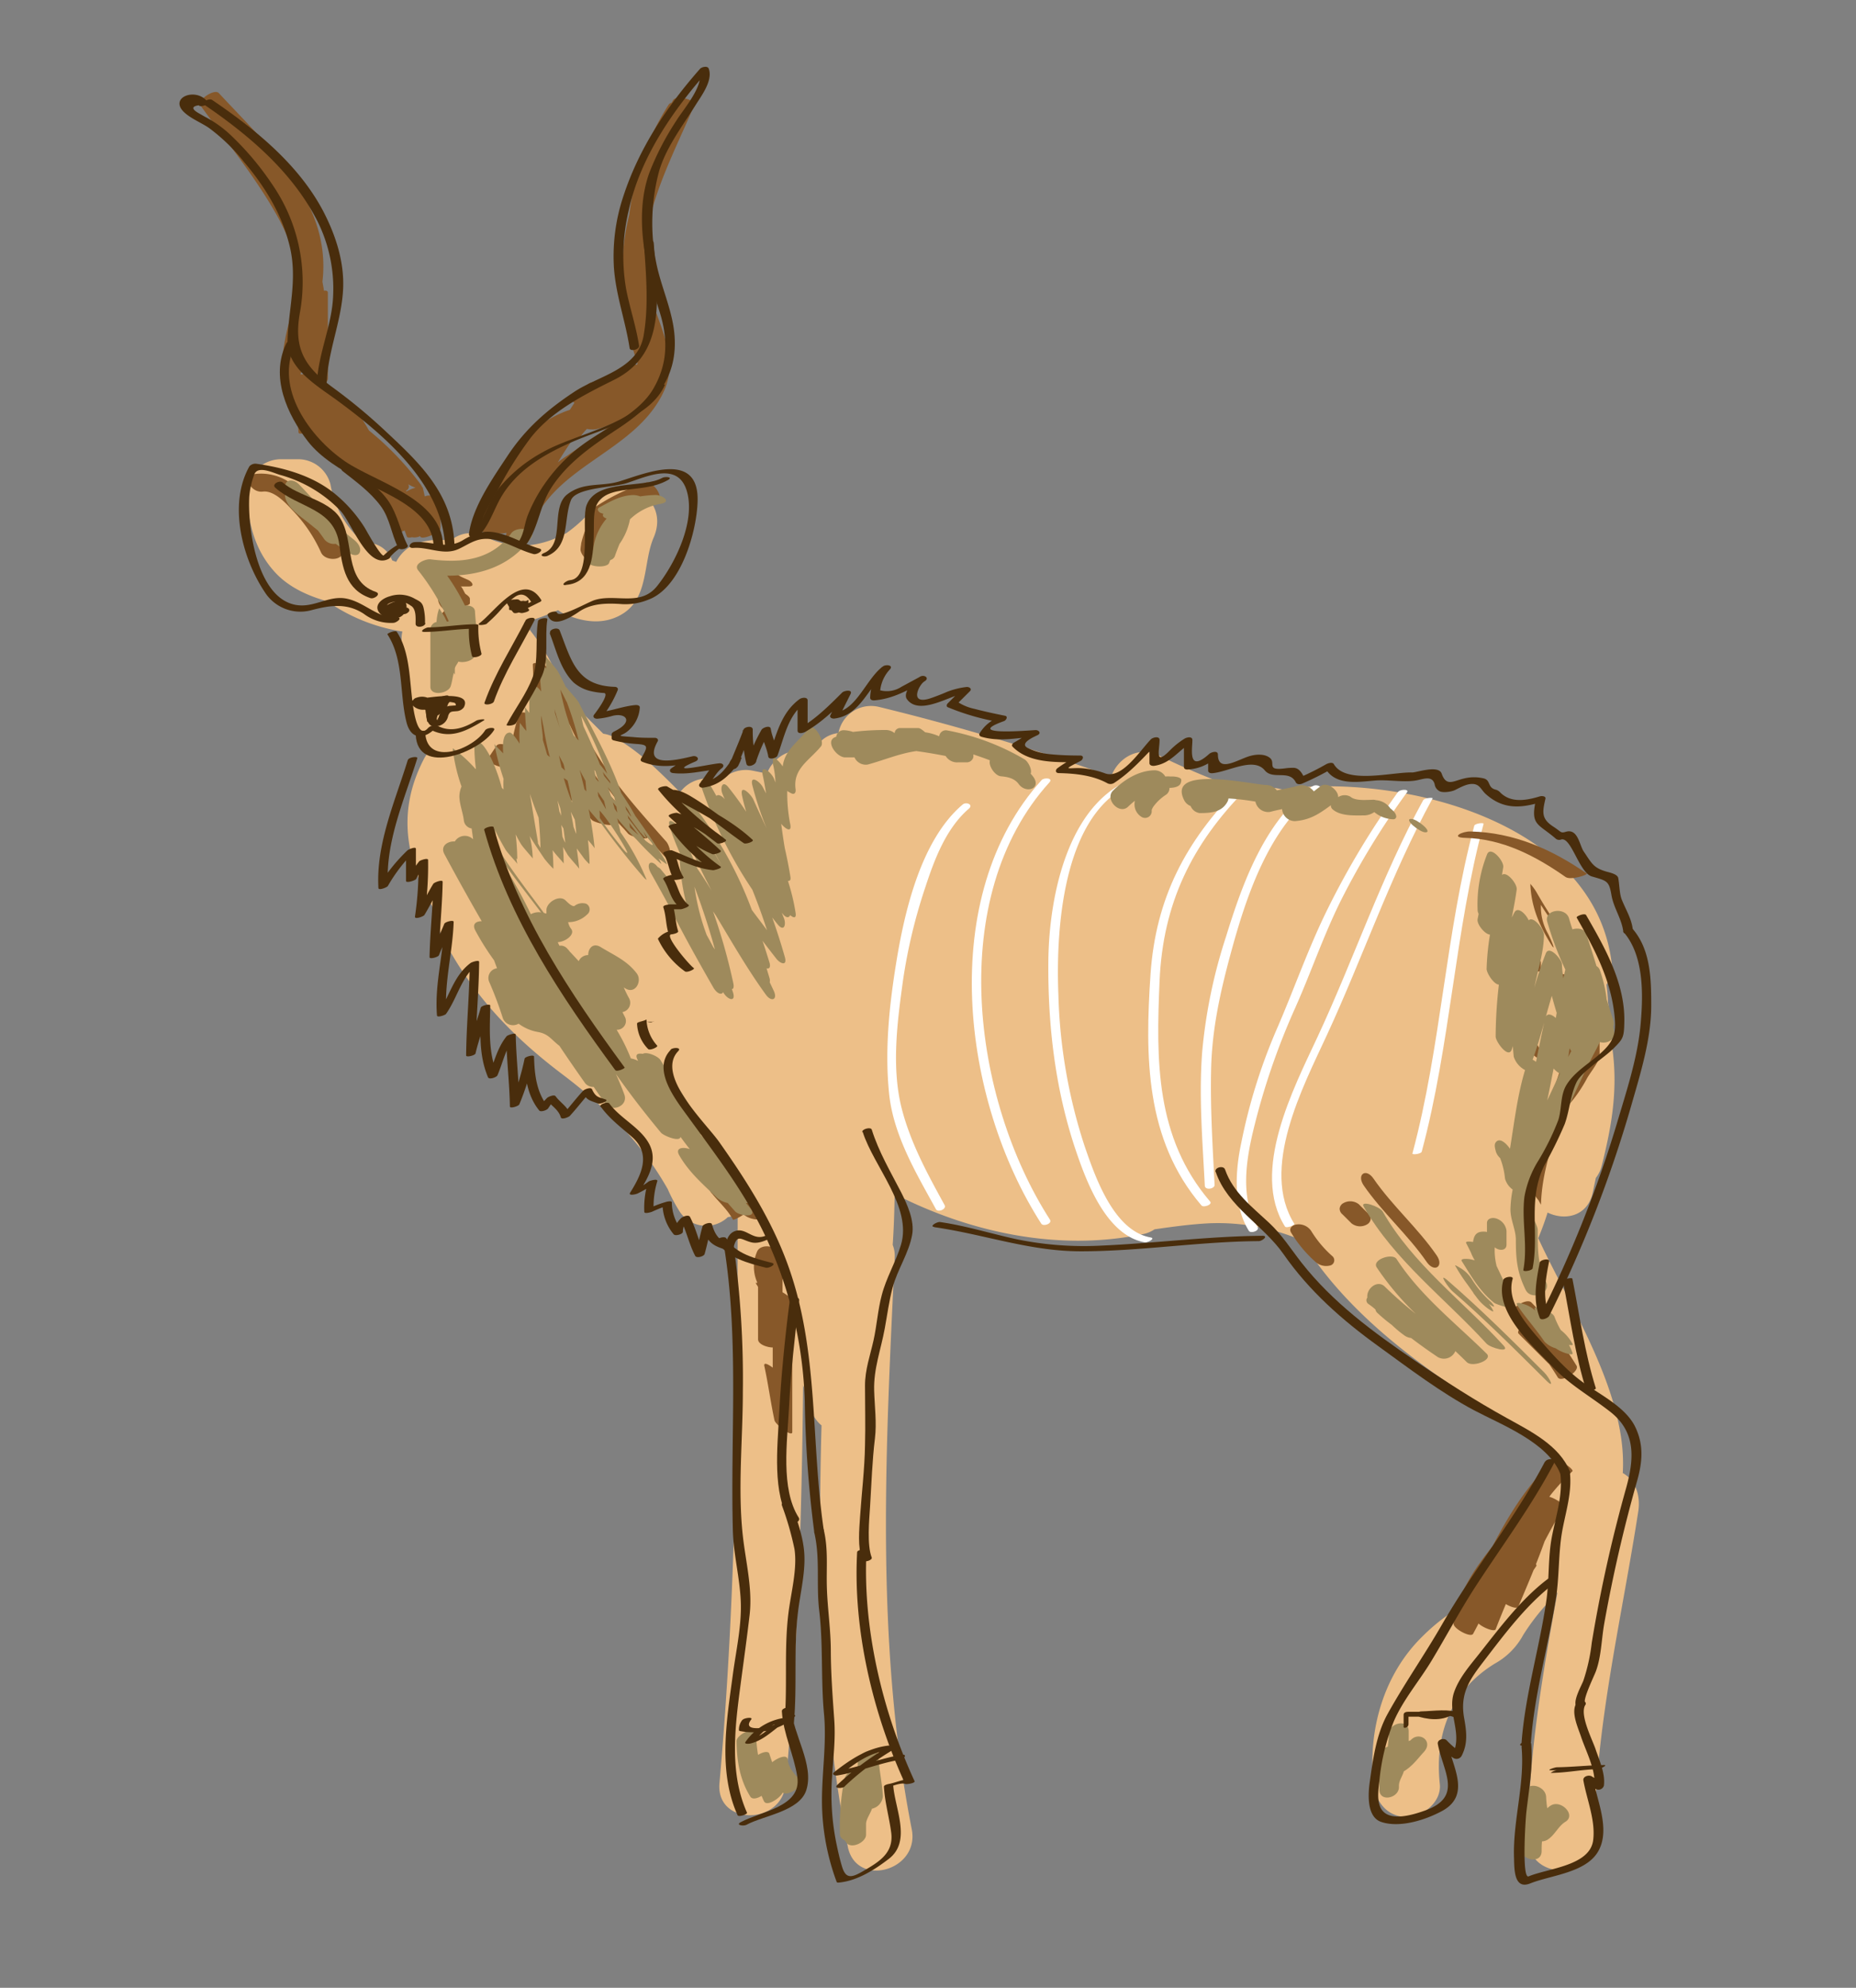 <svg id="layer1" xmlns="http://www.w3.org/2000/svg" viewBox="0 0 379.5 406.33"><rect x="0" y="0" width="379.5" height="406.33" fill="#808080" stroke="none"/><defs><style>.cls-1{fill:#edbf88;}.cls-2{fill:#fff;}.cls-3{fill:#875829;}.cls-4{fill:#9e8a5c;}.cls-5{fill:#492d0c;}</style></defs><path class="cls-1" d="M331.81,301.1c1-16.21-10.95-34.21-17.28-48,.72-1.73,1.36-3.47,1.91-5.24,3.5,1.72,8.18.81,9.23-4.09.21-1,.43-2,.64-3a6.62,6.62,0,0,0,1.21-2.53c2.12-8.36,3.36-15.95,2.09-24.44a57.15,57.15,0,0,0-.82-8.94,33.24,33.24,0,0,0-.32-3.59,5.57,5.57,0,0,0,1.15-3.77c-3-28.55-40.14-38.52-64.29-36.53a7.69,7.69,0,0,0-2.39.58l-1.44-.34a7.16,7.16,0,0,0-5.44,1,148,148,0,0,1-19-7.74c-4.44-2.19-8.57.66-9.84,4.24a473.18,473.18,0,0,0-47.46-14.2,6.78,6.78,0,0,0-8.32,5.34,6,6,0,0,0-5.14,4.15c-.46-.07-.71-.13-1.17-.19h.17c-.89-.08-1.35-.17-1.93-.24-2.8-.34-5.63,2-6.54,4.55l-3-.6a7,7,0,0,0-6.07,1.71c-1,0-2.1-.08-3.14-.09a6.85,6.85,0,0,0-5.57,2.82c-4.08-4.1-8.32-8.41-13.39-11.2a6.72,6.72,0,0,0-2.31-.78l-3.74-3.74a6.73,6.73,0,0,0-3.5-1.94,42.43,42.43,0,0,0-9-17,59.67,59.67,0,0,0,7-2.58,6.25,6.25,0,0,0,1,.63c4,1.86,8.48,2.54,12.39,0,5.15-3.37,4-10.46,6.15-15.46,3.5-8.07-6.48-13.79-11.73-6.77a28.27,28.27,0,0,1-6.09,5.84c-4.84,2.6-10,3.57-15.59,1.23a10.24,10.24,0,0,0-2.23-.94,6.15,6.15,0,0,0-5.88,1.29,14.57,14.57,0,0,0-7,.56,8,8,0,0,0-4.12,3.75c-.27-.09-.55-.19-.82-.3A5.58,5.58,0,0,0,75.82,111l-1.77-.33A20.21,20.21,0,0,1,67.57,99a6.85,6.85,0,0,0-6.49-5.13H57.36a6.92,6.92,0,0,0-6.82,6.84c.12,6.17,1.56,11.89,5.88,16.47,2.76,2.91,6.58,4.64,10.49,5.73a36.55,36.55,0,0,0,15.37,6.18,5.88,5.88,0,0,0-.17,1.43c0,8.76,1,16.57,5.25,23.57a5.59,5.59,0,0,0-.63.95c-4.53,8.68-4.36,16.95-.58,25.82a45.59,45.59,0,0,0,3.56,6.55,6.86,6.86,0,0,0,.75,4.16c6,11.62,14.24,20.26,24.55,28.05,9,6.81,16.1,13.89,21.53,23.46a33.06,33.06,0,0,0,2.2,4.2,6.47,6.47,0,0,0,10.09,1.51,6.66,6.66,0,0,0,2-.6c0,38.8-.25,77.63-3.72,116.3-.78,8.73,12.79,8.73,13.56.1,2.43-27.1,3.26-54.28,3.55-81.47.59,1.72,1.15,3.45,1.7,5.19a6.32,6.32,0,0,0,2.06,3.06c-.8,28.82-.2,57.73,5.36,86.07,1.69,8.58,14.76,5,13.09-3.51-7.54-38.42-5.33-78.17-3.48-117a6,6,0,0,0-.42-2.46c.24-3.45.35-6.92.4-10.4,15.51,7.93,33.55,11.76,50.7,8.22a6.48,6.48,0,0,0,2.43-1c3.78-.55,7.55-1.06,11.31-1.24a43.41,43.41,0,0,1,18.79,3.49c10.62,17.28,29.21,29.26,46.48,39.68a6.54,6.54,0,0,0,3.11,1.87l1.87,1.12.13.07a29.58,29.58,0,0,1,.36,4.8c0,4.64-3.71,8.61-6.59,11.87-3.58,4.05-7.22,7.93-10.41,12.3a36.25,36.25,0,0,0-2.08,3.28c1.13-1.94-.35-.12-1.29.45a40.21,40.21,0,0,0-6.89,5.52c-7.95,7.77-11.19,19.22-10,30.07.39,3.67,2.73,6.8,6.73,6.83,3.37,0,7.21-3.05,6.82-6.73-1.08-10.24,2.31-19.12,11.26-24.62a14.67,14.67,0,0,0,5.8-5.86,44.46,44.46,0,0,1,5.34-6.88l1.65-1.83c-3,16.63-5.94,33.31-6,50.23-.06,8.76,13.5,8.83,13.55.1.13-22.63,5.57-44.72,9-67C335.43,305.67,334.46,302.61,331.81,301.1Z"/><path class="cls-1" d="M165.36,153.74h0Z"/><path class="cls-2" d="M253.25,161c-10.84,11-16.93,22.6-18,38.13-1.13,16.79-1.1,33.84,10.41,47.27.44.52,2.3-.18,1.79-.77-11.2-13.07-11.06-28.82-10.35-45.13.69-15.86,6.59-27.94,17.67-39.16.81-.81-1.09-.8-1.55-.34Z"/><path class="cls-2" d="M268.28,160.74c-9.67,7.12-14.19,19.69-17.6,30.74a106.06,106.06,0,0,0-4.86,23.45c-.71,9.12.06,18.32.53,27.43.05,1,2,.68,2-.15-.4-7.91-.9-15.8-.71-23.72.19-8.17,1.87-15.72,4-23.56,3.16-11.67,7.82-25.88,18-33.35,1.06-.77-.52-1.4-1.27-.84Z"/><path class="cls-2" d="M285.87,161.86a169.23,169.23,0,0,0-14.25,23.63c-4.05,8.11-7,16.71-10.61,25a114.81,114.81,0,0,0-7.22,23.19c-1.22,5.77-1.66,12.72,1.57,17.92.37.59,2.24,0,1.79-.77-3.54-5.71-2.41-13.39-.93-19.59a142.76,142.76,0,0,1,8.66-25.32c3.24-7.28,5.77-14.79,9.34-21.94a158.43,158.43,0,0,1,13.46-22c.54-.75-1.42-.63-1.81-.09Z"/><path class="cls-2" d="M291,163.57C282.52,179,276.85,196,269.38,212c-4.87,10.44-13.73,27.46-6.64,38.71.28.45,2.05-.31,1.93-.52-7.1-11.26,1.74-28,6.61-38.54,7.41-16,13.15-33,21.65-48.46.12-.2-1.64-.11-1.9.36Z"/><path class="cls-2" d="M301.45,168.78c-5.91,22-6.74,45-12.65,67-.09.34,1.78.1,1.9-.36,5.91-22,6.74-45,12.65-67,.1-.34-1.78-.1-1.9.36Z"/><path class="cls-2" d="M233.81,158.48c-15.27,3.8-19.32,24.53-19.45,37.92s1.44,26.63,5.8,39.31c2.2,6.42,6.27,16.89,13.92,18.24.57.1,2.27-.81,1.19-1-7.57-1.34-11.36-12.45-13.52-18.74a108.16,108.16,0,0,1-5.34-30.89c-.56-13.7.9-39.77,17.64-43.94,1.16-.29.91-1.19-.24-.9Z"/><path class="cls-2" d="M213,159.44c-21.58,23.84-16.33,65.43-.09,90.69.42.66,2.28,0,1.78-.81-15.95-24.8-21.31-66-.1-89.41.8-.89-1.07-1-1.59-.47Z"/><path class="cls-2" d="M196.83,164.46c-8.51,7.22-11.88,21.83-13.59,32.39-1.42,8.81-2.35,17.73-1.45,26.64.87,8.56,5.53,16.3,9.58,23.68.4.74,2.25,0,1.77-.84-3.52-6.42-7-12.76-8.81-19.92-2.07-8.34-.85-17.64.31-26a109.3,109.3,0,0,1,4.58-19.1c1.85-5.65,4.23-12,8.88-16,1-.85-.55-1.47-1.27-.85Z"/><path class="cls-3" d="M89.2,102.4c-.07-.18-.32-.22-.67-.19-.08-.25-.16-.49-.25-.74s-.72-.26-1.44,0c-.11-.6-.24-1.2-.41-1.81a.23.23,0,0,0-.15-.14A1.74,1.74,0,0,0,86,99,61.12,61.12,0,0,0,75.45,88c-1.75-3.06-4.75-7.66-7.67-7.86-.55-.5-1.07-1-1.64-1.46.49-.41.9-.88.9-1.29V59.86c0-.42-.36-.51-.79-.42-.09-.62-.22-1.25-.32-1.87,1.88-16-10.74-27.31-21.18-38.53-.92-1-4.51,1.46-3.76,2.52C46.35,29,52.24,36.2,56.74,44.24a47.13,47.13,0,0,1,4.87,13.23,1.49,1.49,0,0,0-.41.72c-.1.79-.2,1.58-.29,2.37a45.63,45.63,0,0,0-3.4,17.92c0,.73.79.54,1.66.07a4,4,0,0,0,.11.39.08.08,0,0,0,0,0,54.37,54.37,0,0,0,1.25,6.17c-.32.26-.5.48-.4.59s.44.48.66.72a17.67,17.67,0,0,1,.26,2.05.45.45,0,0,0,.41.16c.55,0,1.08.07,1.61.14a46.28,46.28,0,0,0,9.6,7.09c2.46,2.95,4.68,6.07,6.84,9.25.28,1.22.56,2.44.91,3.65.12.4,1.26.15,2.31-.32.16.42.31.83.46,1.24.08.24.5.26,1.05.14a2.66,2.66,0,0,0,1.68-.24l0,.1a.16.16,0,0,0,.06.08c.32.34,1.66,0,2.73-.6.78-.35,1.41-.81,1.36-1.27A14.85,14.85,0,0,0,89.2,102.4ZM61.82,76.54c-.12,0-.25,0-.38-.05l.27-.71A7,7,0,0,0,63.05,75v1.38A2.62,2.62,0,0,0,61.82,76.54Zm21.29,23.92-.08-.17A.9.9,0,0,0,83.48,99a8.58,8.58,0,0,0,1.47.69A8.05,8.05,0,0,0,83.11,100.46Z"/><path class="cls-3" d="M133.29,43c2.06-7.41,5.76-14.59,8.62-21.38.53-1.26-3.69-2.28-4.31-1.1a5.5,5.5,0,0,1-.28.48,1.09,1.09,0,0,0-.64.45,53.45,53.45,0,0,0-8,22.4,48,48,0,0,0-1.33,8.52,15.62,15.62,0,0,0,.11,3.06.64.64,0,0,0-.15.41,62,62,0,0,0,2.8,17.83,1,1,0,0,0,.23.37c0,.18,0,.35-.09.53h0a3.2,3.2,0,0,0-1.2,0,17.33,17.33,0,0,0-4.7,2.71c-.69.31-1.37.62-2,.94-.92-.17-1.87-.09-2.22.42s-.65.92-1,1.37a15.25,15.25,0,0,0-1.79,1.4c-.39.35-.26.68.11.95-.32.46-.62.93-.92,1.41a22.16,22.16,0,0,0-13.15,11.75.57.57,0,0,0,0,.38,24.17,24.17,0,0,0-1,2.67,23.16,23.16,0,0,0-4.48,8.93c-.33,1.34,2,1.67,3.46,1.41a4.56,4.56,0,0,0,2.21,0c0,.15-.09.29-.13.45-.37,1.47,4.05,2.37,4.44.82,3.78-15.13,22.11-17.1,28-30.5,2.55-5.81-.36-11.81-2.4-17.71a113.26,113.26,0,0,1-.46-15C133,45.64,133.11,44.32,133.29,43Zm-19.22,51.5c1-1.63,2-3.24,3.14-4.79a1.83,1.83,0,0,0,1.51-.5A12.4,12.4,0,0,1,120,87.68a6.61,6.61,0,0,0,1.8.08,14.85,14.85,0,0,0,3.87-1.45c-3.06,2.58-6.66,4.7-9.64,6.8C115.33,93.56,114.69,94,114.07,94.51Z"/><path class="cls-3" d="M95.79,118.58c-.93-.47-2.47-.88-2.82-2s-4.63-1.87-4.31-.85,1.08,2.13,2,2.13h-.28c-.26,0-1.18.21-1,.64.55,1.09.64,2.25,1.64,3v.32h-.68c-.16,0-.79,0-.79.26A2.8,2.8,0,0,0,91,124.67c-.49.67-1.21,1.15-1.46,2-.09.29.28.58.48.71l.41.27a1.16,1.16,0,0,0,.05,1.07c.46,1.19,4.66,1.71,4.3.79-.08-.19-.13-.31-.17-.38.3,0,.57-.19.5-.55s-.61-.75-1.09-1c.44-.88,1.4-1.41,1.7-2.42.19-.64-.94-1-1.91-1.26,0,0,0,0,0,0H95c.15,0,1.08-.29,1.08-.58v-.92c0-.33-.46-.7-.92-1-.31-.46-.71-1.52-1-1.52h1.71C97.19,119.86,96.49,118.93,95.79,118.58Z"/><path class="cls-3" d="M69.88,112.11c-.35-.77-.75-1.59-1.21-2.45a2.13,2.13,0,0,0-.4-1.78,64,64,0,0,0-7.76-8.77,1.89,1.89,0,0,0-1.57-.68,10.42,10.42,0,0,0-6.65-1.56c-2.92.38-1,3.93,1.43,3.62s4.94,2.6,6.34,4.08a30.29,30.29,0,0,1,5.58,8.35C66.58,115,71,114.56,69.88,112.11Z"/><path class="cls-3" d="M132.1,98.64a40.89,40.89,0,0,0-11.35,5.66c-.59.39-.45,1.07,0,1.74a20.44,20.44,0,0,0-1.92,5.06l0,.15a8.89,8.89,0,0,0-.13,1c-.1,1.42,3.18,4.37,3.33,2.33a6.79,6.79,0,0,1,.13-.92l0-.16c.47-2.1,1.78-3.93,2.54-6a1.2,1.2,0,0,0,.13-.55,35.34,35.34,0,0,1,9.54-4.61C136,102,133.55,98.24,132.1,98.64Z"/><path class="cls-3" d="M136.2,172c-6.54-7.36-13.36-14.84-17.43-23.89,0,0,0,0,0,0A35,35,0,0,0,113.23,137c-.38-.53-4.3-2.12-4.28-1.15a79,79,0,0,0,1,10.88c-1.08-.71-3.54-1.63-3.82-.74a41.34,41.34,0,0,0-1.61,6.7c-1.08-.51-2.56-.91-3-.24l-1.85,2.76c-.35.53,3.63,2.38,4.32,1.35l.57-.87c.65.45,4,1.8,4,.87a27,27,0,0,1,.53-4.23c.52,1.11,1.09,2.21,1.68,3.28a32.54,32.54,0,0,0,4.73,7.4,4.83,4.83,0,0,0,2.16.77c1.08,1.32,2.19,2.6,3.38,3.84.52.54,4.49,1.5,4.09.73-.5-.95-1-1.88-1.6-2.79a41.12,41.12,0,0,1,4.88,4.82c.59.7,4,1.38,4,.77l3.27,3.69C137.74,177,137.19,173.06,136.2,172Zm-19.85-16.57c.19.43.41.85.64,1.26-1.1-1.25-2.24-2.47-3.4-3.67a2.35,2.35,0,0,0,1.27.06c.7.13,1.24.08,1.14-.38-.37-1.68-.62-3.38-.86-5.07a7.88,7.88,0,0,0,1.36.53c3.2,7.2,7.92,13.51,13,19.51-3.33-3.5-6.9-6.94-8.9-11.29C120.1,155.22,116.07,154.77,116.35,155.38Z"/><path class="cls-3" d="M155,247.83l-2.16-2.17c-.59-.8-1.28-1.54-1.91-2.27-.46-.55-.93-1.09-1.38-1.64.25-.23.42-.43.34-.48a4.79,4.79,0,0,0-1-.67.87.87,0,0,0-.55,0,25,25,0,0,1-3.87-6.81c-.46-1.27-4.59-2.79-3.93-1a30.2,30.2,0,0,0,5.59,9.16c-.53.35-1.17.85-1.07,1.24a2.62,2.62,0,0,0,.57.83c1.38,1.73,3.2,3.32,4.23,5.29.09.16,1.23-.42,2.23-1.07l0,0C153.18,249.42,157.05,249.92,155,247.83Z"/><path class="cls-3" d="M160,264.15v-5.83c0-.6,0-1.06-1-1.35v-.49c0-2-3.52-2.31-4.2-.63a7.81,7.81,0,0,0,.07,6.37s-.35,0-.34,0c.13.4.47.71.47.91v10.62c0,1.11,2,1.69,3,1.69v4.12c-1-.74-1.9-1.17-1.71-.3.8,3.66,1.28,7.4,2.07,11.06.19.86,3.64,3.56,3.64,2.41V266C162,265.47,161,264.74,160,264.15Z"/><path class="cls-3" d="M322.35,279.15c-.67-1.1-1.38-2.18-2.11-3.25a42.57,42.57,0,0,0-7.11-9.66c-1-1-4.62,1.35-3.83,2.4l1.9,2.51c-.62.55-1,1.16-.67,1.48l.61.62,5.54,5.53s.06,0,.09.07c.6.89,1.19,1.78,1.75,2.7C319.22,282.7,323.06,280.32,322.35,279.15Z"/><path class="cls-3" d="M317.51,298.68c-5.24,4.86-9,11-12.35,17.42-3.76,4.68-7.1,9.6-7.94,15.77-.14,1,3.53,3,4,2.08.37-.69.74-1.38,1.1-2.09,1,.92,3.28,1.77,3.51,1.17.66-1.72,1.36-3.43,2.07-5.14,1.06.63,2.33,1,2.54.53,1.07-2.5,2.13-5,3.15-7.51l.54-.79c.07-.1,0-.25-.06-.41.61-1.54,1.2-3.1,1.76-4.66,1.23-2.33,2.49-4.64,3.83-6.92.35-.59-1.6-1.82-2.89-2.18a44.84,44.84,0,0,1,4.74-5.2C321.93,300.37,318.45,297.8,317.51,298.68Z"/><path class="cls-3" d="M316,216.43c1.06.57.22,0-.06-.29a9.34,9.34,0,0,1-.63-.88,21.17,21.17,0,0,1-1.2-2.2c-.34-.68-1.71-1.2-2.34-1.51-.09-.05-1.76-.76-1.57-.39a17.24,17.24,0,0,0,1.82,3.07,11.26,11.26,0,0,0,3.67,2.78c.17.09,2,1.1,2.14.78S316.15,216.52,316,216.43Z"/><path class="cls-3" d="M313.06,196.17c-.15,0-2-.16-2,.11v1.85c0,.32,1.8.39,2,.41s2,.16,2-.12v-1.84C315,196.26,313.25,196.18,313.06,196.17Z"/><path class="cls-3" d="M326.91,208c.26.74,2,3,2,3.23a25,25,0,0,0-3.06-11.11c-.73-2.35-1.69-4.64-2.64-7-.33-.81-1.91-2.87-2-3.23.23,1.37.54,2.71.89,4-.48-.75-1-1.41-.84-1,0,.07.05.14.07.21a88.92,88.92,0,0,1-7.12-10.65,10.56,10.56,0,0,0-1.3-1.78c.17,4.6,1.77,8.37,4.16,12.24,1.47,2.37-.25-1.59-.65-2.24a11.17,11.17,0,0,1-1.35-5.71c2,3.26,4.53,6.31,6.7,9.49.17.5.36,1,.55,1.51a23.32,23.32,0,0,1,.35,9.21l-.33-.68c-.3-1.21-.54-2.44-.79-3.67-.46-2.31-4.63-2.4-4.07.39.5,2.53.9,5.2,2.14,7.49a4,4,0,0,0,2,1.77c-.9,3.41-2.09,6.73-3.1,9.73-.29.86-.58,1.71-.88,2.57-3.21,6.16-5.32,12.61-4.69,19.68a8.55,8.55,0,0,0,1.62,2.88c.17.31.34.62.52.93.15-6.71,2.57-13.43,5-20.16l.22-.41c.16.25.27.4.29.38a30.38,30.38,0,0,0,3.92-5.68c.54-1,2.56-3.5,2.56-4.57,0-2.74,0-5.48-.25-8.2Zm-3.24,6.88c.34-1.37.63-2.73.85-4.09.11.33.2.66.29,1A11.17,11.17,0,0,1,323.67,214.89Z"/><path class="cls-3" d="M324.44,178.56c-7.22-5-14.86-8.37-23.74-8.6-1.73-.05-4.22,1.23-1.1,1.31,7.65.19,14.39,3.7,20.52,8C321.15,180,324.77,178.8,324.44,178.56Z"/><path class="cls-3" d="M272.45,256.79a22.64,22.64,0,0,1-4.35-5.17,3.07,3.07,0,0,0-2.83-1.34c-.83.05-1.82.67-1.31,1.62a25.8,25.8,0,0,0,4.87,5.91,3.28,3.28,0,0,0,3.06.89A1.1,1.1,0,0,0,272.45,256.79Z"/><path class="cls-3" d="M279.68,248l-1.84-1.84a2.84,2.84,0,0,0-3.19-.21,1.42,1.42,0,0,0-.73,1.09,1.51,1.51,0,0,0,.58,1.19l1.85,1.84a2.82,2.82,0,0,0,3.18.21,1.44,1.44,0,0,0,.74-1.1A1.5,1.5,0,0,0,279.68,248Z"/><path class="cls-3" d="M293.75,256.6c-3.86-5.6-9.05-10.09-12.91-15.68-1.55-2.25-3.51-.84-2,1.4,3.86,5.59,9.05,10.08,12.91,15.68C293.34,260.24,295.3,258.83,293.75,256.6Z"/><path class="cls-4" d="M104.54,109c-4.05,5.55-10.19,6.13-16.54,5.33-.88-.11-3.54.87-2.53,2.21A46.82,46.82,0,0,1,91.76,127l-.38.07c-.14-.27-.28-.54-.38-.77s-1.2-2-1.21-1.92a10.14,10.14,0,0,0-.53,2.76A1.6,1.6,0,0,0,88,128.76v11.61c0,2,3.67,1.42,4.16-.12.27-.84.36-1.68.58-2.52,0-.07,0-.14,0-.21.2.24.26.4.26.3v-1.07c0-.5.5-1,.73-1.51,1.23.33,3.13-.23,3.39-1.32.74-3,.19-5.8,0-8.86,0-1-1-1.35-2.06-1.29a42.32,42.32,0,0,0-3.62-6.09c6.63,0,12.88-1.9,17.08-7.64C110.05,108.05,105.67,107.42,104.54,109Z"/><path class="cls-4" d="M134,101.18a26.05,26.05,0,0,0-3.1.29,4.07,4.07,0,0,0-1.72-.27c-2.56.19-4.42,1.34-6.63,2.52-.68.35-.12,1,.32,1.14a3,3,0,0,0,.48.15c0,.08-.05.15-.07.23-.07.32.25.59.75.76a11.71,11.71,0,0,0-2.75,6.3,15.24,15.24,0,0,0-1.08,2.18c-.54,1.43,3.9,1.77,4.35.6.07-.21.16-.41.24-.6a1.38,1.38,0,0,0,.9-.71q.45-1.3,1-2.61a13,13,0,0,0,2.12-5,11.86,11.86,0,0,1,6.33-3.18C137.46,102.52,135.34,101.14,134,101.18Z"/><path class="cls-4" d="M72.26,110.24C68.08,107,64.81,102.76,61.12,99c-1.53-1.55-3.69-.61-2.4,1.41-.35.16-.54.55-.39,1.27.43,2.2,3.31,4,4.89,5.31L65,108.43c.41.53.8,1.06,1.18,1.61a2.46,2.46,0,0,0,2.46,1.12c.87.62,1.74,1.24,2.62,1.83.62.42,1.94.89,2.31-.12S73,110.8,72.26,110.24Z"/><path class="cls-4" d="M165.46,148.84c-2.48,3-5,4.5-5.42,7.83a6.62,6.62,0,0,0-1.3-1.48c-.41-.32-.7-.35-.7.29V156a1.74,1.74,0,0,0,.09.55,18.61,18.61,0,0,1,.43,3.4c-.09-.24-.19-.47-.27-.7-.44-1.25-2.92-3.4-2.32-.74.27,1.22.48,2.45.67,3.68-.24-.46-.47-.92-.72-1.38-.62-1.09-2.68-2.55-2.06-.19a67.38,67.38,0,0,0,2.88,8.68c-.9-1.93-1.81-3.86-2.68-5.83-.5-1.13-2.91-3.47-2.31-.74.23,1.09.52,2.15.83,3.2q-1.7-2.58-3.64-5c-1.24-1.53-1.72.07-1.24,1.28.17.44.37.88.56,1.32l0-.06c-.52-.75-1.46-1.21-1.77-.76-.36-.63-.71-1.27-1.08-1.89-1-1.68-2.75-2.15-1.89.33a88.64,88.64,0,0,0,10.31,20.71c1.09,2.72,2.1,5.48,3,8.28-1-1.37-2.08-2.75-3.1-4.14a80.9,80.9,0,0,0-13.19-23c-1.27-1.5-1.71.05-1.24,1.28.17.45.36.9.54,1.35-.51-.12-.78.47-.66,1.27-.2.19-.22.69.12,1.6A120.06,120.06,0,0,0,145.48,182c-.93-1.49-1.88-3-2.87-4.41q-1.61-3.93-3.32-7.8c-.49-1.12-3.17-3.38-2.31-.74.05.18.12.35.18.52h0a.54.54,0,0,0,0,.11c.54,1.61,1.17,3.17,1.85,4.7a1.89,1.89,0,0,0-.05.53,44.93,44.93,0,0,0,1.31,9.56c-1.59-2.29-3.27-4.52-5.09-6.68a1.8,1.8,0,0,0-.71-.57c-1.27-1.68-2.56-.83-1.33,1.34s2.52,4.52,3.75,6.8c2.77,5.58,5.82,11,8.91,16.4.85,1.49,1.83,1.66,2.07,1a.59.59,0,0,1,0,.08c1,1.69,2.83,2.12,1.89-.33,0-.11-.09-.21-.13-.32.32,0,.49-.37.3-1.27a120.93,120.93,0,0,0-4.14-14.64l.59.87c3.3,5.47,6.46,11,10.24,16.2,1.13,1.54,2.45,1,1.58-.84l-.81-1.71a1.79,1.79,0,0,0-.07-.94c-.19-.64-.38-1.28-.58-1.92.52.14.9-.18.58-1.24-.45-1.47-.92-2.94-1.41-4.4.93,1.23,1.88,2.45,2.83,3.67.78,1,2.28,1.6,1.74-.33-.77-2.73-1.64-5.42-2.58-8.09.39.49.77,1,1.17,1.47,1.27,1.51,1.7-.06,1.24-1.28l-.45-1.16.27.32c.64.78,1.24.72,1.42.16.65.53,1.31.78,1.13-.44a41.31,41.31,0,0,0-1.57-6.54c.36,0,.63-.15.51-.84q-.49-3-1.15-5.86c-.29-1.68-.52-3.36-.74-5,.86,1.08,2.32,2,1.81-.11a32.43,32.43,0,0,1-.57-6.59,5.56,5.56,0,0,0,.89.51c.64.29.9-.26.82-.84-.6-4.22,2.81-5.88,5.19-8.79C168.75,151.47,166.38,147.72,165.46,148.84ZM145,172.46c.88,1.41,1.71,2.87,2.49,4.35C146.66,175.38,145.82,173.94,145,172.46Zm-3,8.8c1.59,4.21,3,8.47,4.18,12.82l-.4-.59c-.41-.79-.84-1.58-1.28-2.36A45.66,45.66,0,0,1,142,181.26Z"/><path class="cls-4" d="M153.5,247.09c-.32-.41-.64-.8-1-1.19,2,.28.78-1.75-.62-2.63.07-.27-.08-.66-.59-1.17L150,240.78c.19-.22.16-.56-.21-1.07a64.78,64.78,0,0,0-6.35-7.56l-.22-.27c.41-.09.59-.38.31-1-2.23-5.09-5.59-9.51-8.5-14.21-.46-.75-2.77-1.77-3.6-1.25-.9-.15-1.58,0-1.16,1l.21.45a4.7,4.7,0,0,0-1.49-.51,38.17,38.17,0,0,0-2.91-5.87,1.79,1.79,0,0,0,1.64-2.72l-.45-.89a1.93,1.93,0,0,0,1.37-2.8,22,22,0,0,1-1.09-2.24l.38.24c2,1.19,3.45-1.57,2.25-3.13-2-2.62-4.6-3.67-7.36-5.36-1.56-.95-2.55.26-2.55,1.64a2.09,2.09,0,0,0-1.94,1.24c-.65-.7-1.29-1.4-1.95-2.08l0-.05h0l-.41-.45a1.74,1.74,0,0,0-1.58-.57l-.3-.61,0-.13c1.52-.06,3.58-1.57,2.69-2.71a3.35,3.35,0,0,1-.61-1.37,5.46,5.46,0,0,0,3.89-1.58,1.29,1.29,0,0,0-.22-2.19,2.63,2.63,0,0,0-2.42.49c-.61.06-1.44-.85-1.82-1.2-1.28-1.17-3.87.47-3.87,2v.73l-.51-.13c-3.24-4.36-6.58-8.67-9.47-13.26-.16-1.22-.32-2.45-.51-3.67.64,1.36,1.36,2.69,2.13,4,.38.64,2.36,2.69,2.4,2.92-.06-.38-.13-.75-.2-1.13.12.1.2.15.2.08a49.17,49.17,0,0,0-.33-5c.34.68.71,1.36,1.1,2s2.39,2.84,2.39,2.93a21.17,21.17,0,0,0-.63-4.61c.94,1.59,2,3.13,3,4.63a20.84,20.84,0,0,0,1.85,2.08c0-1.26-.07-2.53-.15-3.8.71,1,2.26,2.57,2.26,2.75,0-1.14-.06-2.28-.13-3.41.3.52.59,1,.9,1.54s2.38,2.77,2.4,2.92c-.14-1.39-.31-2.77-.5-4.16.48.67,1,1.34,1.46,2,.09.12,1.15,1.38,1.15,1.11,0-1.62-.15-3.22-.32-4.82a17.07,17.07,0,0,1,1.37,1.66c-.28-2.71-.7-5.38-1.23-8a2.39,2.39,0,0,1,.13.21c.27.43,2.16,2.54,2.16,2.53s0-.11,0-.17c2.8,3.95,5.81,7.76,9,11.43,0,0,.65.67.52.35a48.14,48.14,0,0,0-5.3-9.62c-.2-.95-.43-1.9-.67-2.84a50.34,50.34,0,0,0,3.93,4.32,63.2,63.2,0,0,0,4.93,4.89c.34.3,0-.33-.41-1,.54.4,1.08.79,1.64,1.16.26.17-.37-1-.4-1q-2.85-4.53-6-8.89c-.88-1.59-1.84-3.13-2.86-4.64-2.18-6.41-5.59-12.38-8.67-18.47-.4-.79-2.53-2.93-2.57-3.24a1.52,1.52,0,0,1,0,.21q-.79-1.66-1.68-3.3c-.36-.66-2.56-3.08-2.57-3.24,0,.39,0,.78.07,1.16l-.07-.1c0,.2.07.4.09.6s0,.64.08.95c-.11-.11-.21-.21-.3-.32l-.9-1.21a.27.27,0,0,1,0-.12,33.22,33.22,0,0,0,.16,6.32c-.46-.59-.92-1.05-1.22-1.05-1.77,0-1.16,1.49-1.23,3,0,.8,0,1.6,0,2.4a.69.69,0,0,1-.11-.13l-.76-1c0,1.63.13,3.24.28,4.84l-.45-.49-.86-1.15a.34.34,0,0,1,0-.13,26.6,26.6,0,0,0-.07,4.37c-.63-1-1.56-2.26-2-2.26-1.28,0-1.54,1.89-1.36,4.26-.75-.85-1.73-1.65-1.81-2a51.1,51.1,0,0,0,1.88,7.18,20.07,20.07,0,0,0,0,2.19l-.36-.35a35.22,35.22,0,0,0-2.09-5.85c-.3-.65-1.76-3.4-2.56-3.4H97V152a36.31,36.31,0,0,0,.31,5.16H97.2a27.32,27.32,0,0,0-4.52-4.13c-.09-.06-.13,0-.1.08a34.85,34.85,0,0,0,1.79,7.66,5.37,5.37,0,0,0-.44,2.07c.06,1.71.72,3.22.92,4.9a1.88,1.88,0,0,0,1.59,1.61c.1.73.21,1.47.3,2.21A2.4,2.4,0,0,0,93,172c-1.49-.08-3,.94-2.15,2.56q3.72,6.94,7.65,13.75c-1.13,0-2,.53-1.33,1.85a52.2,52.2,0,0,0,3.85,6.13c.21.55.41,1.1.61,1.64a2,2,0,0,0-1.58,2.83,74.23,74.23,0,0,1,2.77,7.37,2.23,2.23,0,0,0,3.22,1.12,9.3,9.3,0,0,0,3.94,1.7c2.11.39,2.57,1.36,4.22,2.69l.17.12q2.58,3.86,5.27,7.65a2.08,2.08,0,0,0,1.75.76c.79,1.17,1.6,2.33,2.47,3.46,1.39,1.82,4.64.36,3.8-1.9-.52-1.43-1.11-2.82-1.73-4.2,2.89,4.12,6,8.12,9.22,12,.52.61,3.82,2,4,.86.61.86,1.24,1.69,1.89,2.5-1.24-.44-3.07-.38-2.16,1.25,2,3.5,4.85,5.92,7.7,8.68a4.85,4.85,0,0,0,2.22,1.08c.48.57,1,1.14,1.47,1.68C151.07,248.54,155,249.07,153.5,247.09Zm-24.69-78c-.05-.29-.09-.58-.15-.86.63.81,1.26,1.62,1.88,2.44C130,170.21,129.37,169.69,128.81,169.14Zm2.2,1.11c.1.13,1.44,1.75,1.06.9-.17-.39-.36-.77-.54-1.16.33.49.67,1,1,1.45q1.74,2,.21,1c-.27-.18-.52-.37-.77-.56q-1.74-2.29-3.52-4.58c0-.2-.08-.41-.13-.61Q129.66,168.47,131,170.25Zm-2.64-4.73,0,0c1.35,2.54.44,1.16-.35,0-.06-.23-.11-.46-.18-.69Zm-6.84-8.06.18.2c.25.74.49,1.49.71,2.24l-.57-.67C121.75,158.64,121.64,158.05,121.53,157.46Zm.7,4.43c.42.63.84,1.26,1.28,1.88l.42,1.73c-.55-.89-1.08-1.79-1.6-2.7C122.3,162.49,122.27,162.19,122.23,161.89Zm4.85,11.28q-2.35-2.86-4.44-5.93c0-.51,0-1-.07-1.53l.15.16C124.93,168.22,130.71,177.61,127.08,173.17Zm-.84-7c-.19-.27-.38-.53-.56-.8-.12-.44-.24-.88-.37-1.32l.73.89C126.11,165.39,126.18,165.8,126.24,166.21Zm-.41-2.25-.89-1.08c-.2-.63-.41-1.26-.62-1.89.41.61.82,1.21,1.24,1.81C125.66,163.19,125.74,163.58,125.83,164Zm-.94-3.62c-.43-.52-.85-1-1.29-1.55l-.09-.14c-.09-.26-.18-.53-.28-.79.51.63,1,1.28,1.49,1.93C124.78,160,124.83,160.16,124.89,160.34Zm-.67-2c-.51-.67-1-1.33-1.57-2-1-2.63-2.15-5.23-3.35-7.79-.17-.7-.32-1.4-.45-2.11A95.71,95.71,0,0,1,124.22,158.32Zm-4.52,1.26c.08.74.14,1.49.19,2.25l-.37-.39c-.32-1.35-.65-2.69-1-4C118.91,158.14,119.3,158.86,119.7,159.58Zm-5.73,4c.17.51.35,1,.53,1.53s.19,1.15.28,1.73l-.4-.89C114.26,165.13,114.11,164.34,114,163.55Zm.32-9.11c.26.51.53,1,.8,1.5s.29,1.08.44,1.62l-.71-.65C114.64,156.09,114.47,155.27,114.29,154.44ZM115,171c-.07-.8-.14-1.6-.24-2.39l.45.75c.14,1,.26,1.94.38,2.92C115.36,171.86,115.16,171.43,115,171Zm.31-11.93a.11.11,0,0,0,0,0,6.69,6.69,0,0,1,.74.49c.36,1.5.68,3,.95,4.53C116.33,162.41,115.76,160.75,115.28,159.07Zm1.94,9.81c-.17-1-.36-2-.54-2.95.27.54.54,1.07.82,1.6.11.87.22,1.74.29,2.62,0,.12,0,.22,0,.32C117.61,169.94,117.41,169.41,117.22,168.88Zm-1.38-25.43a66.55,66.55,0,0,1,2.46,7.92c-.33-.34-.64-.69-1-1a48.94,48.94,0,0,1-2.76-9.43C115,141.75,115.43,142.6,115.84,143.45Zm-2.24,2.39c.28,1,.57,2,.85,2.94-.34-1-.68-2-1-3,0-.27-.08-.55-.11-.82Zm-2.95.53c.15.74.3,1.48.46,2.22a56.32,56.32,0,0,0,1.29,6.17l-.55-.48h0c-.28-1-.57-2-.88-3,0-.42,0-.84-.07-1.26C110.85,149.08,110.61,147.62,110.65,146.37Zm-2.32,15.93c.53,1.63,1.13,3.24,1.77,4.83q.3,3.09.39,6.2c-.23-.38-.44-.78-.65-1.17a1.29,1.29,0,0,1,.17.26l-1.69-10.12Zm1.86,24.16a3.59,3.59,0,0,0-1.68.41,98.88,98.88,0,0,0-6.5-11.52c0-.13,0-.26,0-.38,2.74,4,5.75,7.79,8.59,11.54Zm9.45,21.73.65.59c.25.35.48.71.72,1.07a1.65,1.65,0,0,0-.32,0C120.34,209.32,120,208.75,119.64,208.19Z"/><path class="cls-4" d="M330.05,210.87c-.05-.32-.13-.64-.19-1a2,2,0,0,0,0-1.38c-.48-1.43-.93-2.87-1.38-4.3,0-.07,0-.14,0-.21a27.79,27.79,0,0,0-1.34-5.64,1.55,1.55,0,0,0-.7-.86q-1-3.27-2.07-6.51c-.37-1.13-1.74-1.35-2.85-1-.24-.73-.48-1.45-.68-2.19-.68-2.49-5.16-1.86-4.47.63a64,64,0,0,0,3.7,9.79c-.14.59-.28,1.18-.41,1.77a24.51,24.51,0,0,1-.29-2.86c0-.94-2.58-4-3.29-2.24a70.44,70.44,0,0,0-2.34,7c.68-3.56,1.95-7.27,1.95-10.8,0-1.18-2.21-3.92-3.11-2.94-.66-1.44-2.29-2.9-2.95-1.58l-.51,1c.37-1.9.74-3.8,1-5.71.17-1.09-2-3.84-3-3,.07-.52.16-1,.25-1.56.22-1.23-2.53-4.45-3.29-2.68a27.67,27.67,0,0,0-1.95,11.44,1.82,1.82,0,0,0,.21.76l-.21,1.08c-.21,1,1.43,3.07,2.53,3.17a52.23,52.23,0,0,0-.69,7c0,.83,1.43,3.15,2.51,3.22a93.45,93.45,0,0,0-.66,10.62c0,1,2.58,4.61,3.29,2.67.09-.24.17-.48.25-.72,0,.72.09,1.45.16,2.17a4.74,4.74,0,0,0,2.31,2.72c-1.59,5.27-2.2,10.73-3.09,16.14l0-.06c-.49-.76-2.05-2.54-2.94-1.25-.34.5-.06,1.3.06,1.82a3.07,3.07,0,0,0,.87,1.34,15.32,15.32,0,0,1,1,4.19,4.15,4.15,0,0,0,1.57,2.25,23.3,23.3,0,0,0-.45,3.81c-.09,2.31,1.1,4.28,1.1,6.5,0,3.9.26,6.65,2,10.19,1.11,2.28,5.35.77,4.16-1.65-1.73-3.54-1.69-6.7-1.69-10.55,0-.89-.83-2-1-2.9a12.35,12.35,0,0,1,.14-3.93c.8-5.62,3.64-11,6.07-16.08,2.26-4.7,4.3-9.49,6.76-14.07.27-.5.5-1,.72-1.47C328.49,213.42,330.34,212.62,330.05,210.87Zm-16,6.17a2.81,2.81,0,0,0-.67-.42c.91-2.5,1.65-5.05,2.36-7.61C315.16,211.67,314.61,214.35,314.09,217Zm3.59,1.33a4.38,4.38,0,0,0,1.29,1.07c-.85,1.84-1.71,3.67-2.57,5.51C316.83,222.76,317.25,220.56,317.68,218.37Zm3.26-4.16a3.86,3.86,0,0,0,.39.65c-.22.4-.44.8-.65,1.2C320.77,215.44,320.85,214.82,320.94,214.21Zm-2.81-6.14c-.74-.67-1.6-1-2-.28.39-1.41.79-2.82,1.21-4.23.31,1.16.64,2.32,1,3.49C318.24,207.39,318.18,207.73,318.13,208.07Z"/><path class="cls-4" d="M321.54,274.71a9,9,0,0,0-2.41-2.84,18.54,18.54,0,0,1-1.28-2.7c-.28-.76-1.66-1.29-2.33-1.56-.14-.06-1.93-.72-1.72-.06,0,.11.06.23.1.34a6,6,0,0,0-2.58-1.39c-.37-.12-1.59-.42-1.06.35,1.73,2.54,3.8,4.83,5.53,7.38a5.13,5.13,0,0,0,2.18,1.34l.14.05a7.67,7.67,0,0,0,1.71.87c.13.05,1.95.71,1.72.06a15.28,15.28,0,0,0-.73-1.65C321.29,275,321.72,275,321.54,274.71Z"/><path class="cls-4" d="M309.67,266.94c-1.13-2.79-2.39-5.52-3.69-8.22a.22.22,0,0,0,0-.08,13,13,0,0,1-.35-3.67,2.63,2.63,0,0,0,.58.35c.79.33,1.83.18,1.83-.91v-2.77a3,3,0,0,0-1.94-2.51c-.79-.33-2.06-.18-2.06.91v1.83c0-.11-.8-.15-1.27-.07-1.09.2-1.43,1-1.57,2.08-.91-.15-1.58-.13-1.41.22.33.66.68,1.31,1,2a8.72,8.72,0,0,0,.76,1.53l0,0c-.31-.09-.62-.16-.89-.22s-2.19-.28-1.76.39c2,3.16,3.63,6.14,6.63,8.53C306,266.65,310.12,268.05,309.67,266.94Z"/><path class="cls-4" d="M307.4,275c-8.24-9-18.54-16.59-24.67-27.34-.61-1.06-4.72-2.43-3.89-1,6.29,11,16.67,18.76,25.12,28C304.74,275.51,309,276.71,307.4,275Z"/><path class="cls-4" d="M315.74,280.53c-6.43-6.43-12.88-12.85-19.76-18.81-2.14-1.85.28,1.63,1,2.22,6.61,5.71,12.79,11.9,19,18.07C318.13,284.24,316.86,281.64,315.74,280.53Z"/><path class="cls-4" d="M304.87,266.14a21.41,21.41,0,0,1-3.95-4.71,7.24,7.24,0,0,0-1.95-2c-.11-.08-1.59-1-1.44-.74a34.79,34.79,0,0,0,2.47,3.8l1.22,1.71a.54.54,0,0,0,.12.22c.18.25.37.49.56.74s.21.41.1.13l.33.43a11.46,11.46,0,0,0,2,1.83s1.15.79,1,.42a6,6,0,0,0-.94-1.48,5.58,5.58,0,0,0,.77.49C306,267.42,305,266.26,304.87,266.14Z"/><path class="cls-4" d="M304,276.73c-6.35-6.27-13.53-11.81-18.44-19.37-.85-1.3-5.09.12-4.06,1.71a57.07,57.07,0,0,0,8,9.51,83.05,83.05,0,0,1-6.36-5.59c-1.49-1.47-3.81.45-3.55,2.24a.9.9,0,0,0,.22,1.32c.5.35,1,.73,1.43,1.12a1.22,1.22,0,0,0,.41.72,34.52,34.52,0,0,0,2.95,2.45,22.3,22.3,0,0,0,2.59,2.16,2.85,2.85,0,0,0,1.34.5c1.8,1.37,3.64,2.68,5.49,3.92a2.54,2.54,0,0,0,3.56-1.24c.79.74,1.57,1.5,2.34,2.26C301.11,279.57,305.26,278,304,276.73Z"/><path class="cls-4" d="M241.54,159.42c0-.32-.48-.48-.69-.55a4.72,4.72,0,0,0-1.5-.14,4.87,4.87,0,0,0-1.08,0,2.56,2.56,0,0,0-2.37-1.27c-3.2.12-6.05,1.94-8.29,4.12-1.81,1.75,1.26,5.06,3.06,3.31.44-.42.9-.83,1.37-1.2a4.6,4.6,0,0,0-.06.52,3,3,0,0,0,1.51,2.82,1.36,1.36,0,0,0,2-1.09,1.64,1.64,0,0,1,0-.22c0-.06,0-.12,0-.16a3.23,3.23,0,0,1,.38-.73,9.71,9.71,0,0,1,2.54-2.37,1.64,1.64,0,0,0,.71-1.41h0c.69,0,1.79-.13,2.21-.77A1.68,1.68,0,0,0,241.54,159.42Z"/><path class="cls-4" d="M211.29,158.81c-.18-.24-.36-.45-.55-.66.35-.88-.56-2.52-1.25-2.93a48.72,48.72,0,0,0-15.8-5.91,1.37,1.37,0,0,0-1.65,1.2v0a10.48,10.48,0,0,0-2.86-.82c-.47-.38-1-.87-1.48-.87H184a1.11,1.11,0,0,0-1.06.93v.12a2.88,2.88,0,0,0-1.69-.65,55.4,55.4,0,0,0-6.85.39,6.4,6.4,0,0,0-1.89-.35,1.52,1.52,0,0,0-1.52,1.34c-2.49.67,0,4.22,1.84,4.22h1.89a2.53,2.53,0,0,0,2.72,1.46c3.34-.91,6.52-2.28,9.92-2.75,2,.27,4,.61,6,1a2.72,2.72,0,0,0,2.51,1.3h1.84a1.37,1.37,0,0,0,1.32-1.12v-.5c1,.35,2.24.76,3.38,1.21-.35,1.06,1,3.15,2.25,3.26s2.74.36,3.62,1.57C209.77,162.32,213,161.22,211.29,158.81Z"/><path class="cls-4" d="M285,165.89a5.12,5.12,0,0,0-.73-.66c-.07-.1-.13-.19-.19-.26a3.93,3.93,0,0,0-2.77-1.41,1.19,1.19,0,0,0-.44-.08c-1.32,0-3.66.31-4.74-.62a2.38,2.38,0,0,0-2.51.09c.06-1.45-2.24-3.22-3.54-2.28-.5.36-1,.74-1.43,1.1a3.32,3.32,0,0,0-2.78-1.27c-1.58.44-3.19.74-4.79,1.06a2.79,2.79,0,0,0-2.11-1.1c-2.63,0-20.68-4.27-16.8,3.19a2.44,2.44,0,0,0,1.28,1.11,2.33,2.33,0,0,0,1.83,1.44c2.21,0,4.51-.12,5.69-2.3a1.64,1.64,0,0,0,.21-.68h.15a50.75,50.75,0,0,1,5.37.64,2.66,2.66,0,0,0,3,2.1c.81-.22,1.63-.4,2.45-.57a2.66,2.66,0,0,0,2.61,2.46c3.17-.24,5-1.52,7.37-3.25a1,1,0,0,0,.37.85c1.63,1.4,4.33,1.23,6.33,1.23A3.7,3.7,0,0,0,281,166a6.4,6.4,0,0,0,3.87,1.47.58.58,0,0,0,.63-.53A1.72,1.72,0,0,0,285,165.89Z"/><path class="cls-4" d="M288.54,167.39c-1.6,0,1.72,2.75,2.92,2.75C293.07,170.14,289.75,167.39,288.54,167.39Z"/><path class="cls-4" d="M288.41,355.74c-.06.06-.37.12-.37.18v-2c0-2.68-4-1.76-4.06.48,0,.89-.12,1.77-.22,2.65a2.26,2.26,0,0,0-1.72,2v6.75c0,2.68,4,1.76,4-.48V365c0-1,.76-2,1-2.92,1.76-1.05,2.79-2.53,4.14-4C293.13,355.88,290.19,353.78,288.41,355.74Z"/><path class="cls-4" d="M317.09,369.07a4,4,0,0,0-.72.56,19.52,19.52,0,0,1-.23-2.29c-.08-2.42-4.27-3.4-4.32-.61,0,1.17-.12,2.34-.25,3.5a33.55,33.55,0,0,0-.67,7.57c0,2.44,4.31,3.37,4.32.6,0-.67,0-1.34.08-2a2.41,2.41,0,0,0,1.11-.33c1.56-1,2.16-2.75,3.69-3.69C322.32,371,319.17,367.79,317.09,369.07Z"/><path class="cls-4" d="M180.52,367.22c-.12-2.79-.8-5.51-.92-8.3-.1-2.18-4.19-.82-4.21,1,0,.53,0,1.06,0,1.6a3.14,3.14,0,0,0-2.73,2.09,50.08,50.08,0,0,0-.92,11.07,1.38,1.38,0,0,0,.92,1.45c.06.11.21.23.28.35.88,1.68,4.14.17,4.14-1.43v-2.18c0-1,.86-2.07,1.21-3.15A2.84,2.84,0,0,0,180.52,367.22Z"/><path class="cls-4" d="M163.75,364c-1.21-1.22-2.51-2.55-2.69-4.34-.12-1.12-2-.4-3.17.56-.2-.58-.4-1.16-.59-1.75s-1.32-.36-2.3.25a29,29,0,0,1-.4-4.59c0-1.45-4,.39-4,1.79.05,4,.68,7.93,2.83,11.34.4.62,1.4.38,2.29-.17.16.37.31.73.48,1.09.58,1.21,3.28-.61,3.83-1.74C161.26,367.26,164.56,364.84,163.75,364Z"/><path class="cls-5" d="M78.49,113.56c-.64.29-3.79-5.51-3.92-5.7a28.69,28.69,0,0,0-6.19-7C63.9,97.23,58.1,95.61,52.5,94.81a1.64,1.64,0,0,0-1.5.51c-4.36,7.74-1.51,18.76,3.15,25.73a8.62,8.62,0,0,0,9.44,3.7c3.78-1,7.3-1.59,10.81.73a9.13,9.13,0,0,0,6,1.84c.7,0,2.06-1.12.76-1.07-3.86.16-6.45-3-10.06-3.83-4.13-1-7.4,2.52-11.8.91-6.94-2.54-8.68-15.74-8.33-21.86a17.11,17.11,0,0,1,1-4.42c.66-2,3.89-.39,5.22,0a27.06,27.06,0,0,1,12.35,7.28c2.28,2.3,5.5,11.9,9.73,10,1.24-.54.1-1.14-.75-.77Z"/><path class="cls-5" d="M76.86,121c-6.74-2.31-4.19-10.36-7.38-15.19-2.43-3.68-8.48-4.35-11.69-7.19-.61-.54-2.32.36-1.5,1.08,4.77,4.21,12.12,4.13,13.1,11.68.61,4.65,1.34,9.16,6.34,10.88.79.27,2.28-.86,1.13-1.26Z"/><path class="cls-5" d="M79.74,113.87a12,12,0,0,1,2.89-2.37c.14-.07.68-.4.24-.49a2.26,2.26,0,0,0-1.35.25A14.33,14.33,0,0,0,78,114c-.3.31.27.32.46.31a2.3,2.3,0,0,0,1.29-.46Z"/><path class="cls-5" d="M84.53,112c3.15-.24,6.23,1.65,9.31.19,2.59-1.23,4.13-2.71,7.83-1.72,2.55.68,4.86,2.1,7.43,2.79.69.18,2.29-.83,1.16-1.14-3.71-1-8.37-4.43-12.46-3.14a14,14,0,0,0-3.2,1.47c-3.16,1.92-6.54.11-9.84.37-1,.07-1.56,1.28-.23,1.18Z"/><path class="cls-5" d="M112,113.6c4.57-2,3.18-7.41,4.74-11.34,1-2.61,8.66-2.58,11.52-3.54,4.24-1.42,10.33-4.26,12.14,1.54,1.92,6.19-2.3,14.88-6.06,19.56-3.41,4.25-8.48,1.47-12.79,2.85-1.39.44-7.16,3.77-7.65,2.57-.23-.56-2.13.05-1.93.52.86,2.13,3,1.22,4.59.42a21.65,21.65,0,0,0,1.94-1.21c2.61-1.7,5.67-1.69,8.72-1.48a12.29,12.29,0,0,0,5.33-.9c6.72-2.46,9.92-13.94,10.09-20.12.29-10.21-10.12-5.92-15.85-4.11-3.79,1.2-7.38.08-10.76,2.66-3.56,2.72-.4,10.13-4.74,12-1.25.53-.08.93.71.59Z"/><path class="cls-5" d="M115.71,119.56c5.18-.42,5.53-5.49,5.69-9.78.18-5.06-.85-8.49,5.78-9.53,3.25-.51,6.48-.48,9.41-2.13,1.13-.64-.62-.75-1.17-.44-3.95,2.22-13.43.17-15.48,5.57-1.16,3,1.31,15-3.44,15.35-.62.05-2.08,1.07-.79,1Z"/><path class="cls-5" d="M79.18,129.61c3.45,5.22,2.46,12.16,3.93,18,1,4,4.06,3.44,6.34.8l-1.87.5c4.16,2.38,7.51.69,11.28-1.6.8-.48-1.14-.22-1.47,0-2.44,1.48-5.26,2.53-8,1a2,2,0,0,0-1.86.5c-2.49,2.87-3.21-5.48-3.38-7-.46-4.27-.63-9-3-12.64-.3-.46-2.07.32-1.94.51Z"/><path class="cls-5" d="M85,150.16c.36,8.65,13.21,3.53,16-.89.46-.74-1.47-.53-1.79,0-2.45,3.9-12,7.55-12.27.39,0-.58-2-.2-1.93.52Z"/><path class="cls-5" d="M105.5,147.82c1.72-3.26,3.8-6.29,5.31-9.65s.52-8,1.11-11.54c.1-.56-1.82-.21-1.91.31-.61,3.65.17,8.12-1.11,11.54s-3.62,6.43-5.31,9.65c-.19.37,1.64.21,1.91-.31Z"/><path class="cls-5" d="M101,143.35c2.07-5.85,5.47-11,8.28-16.55.41-.81-1.52-.57-1.8,0-2.86,5.6-6.31,10.88-8.41,16.83-.23.64,1.7.39,1.93-.25Z"/><path class="cls-5" d="M99.52,127.49a29,29,0,0,0,3.31-3.34,16.37,16.37,0,0,1,2.52-2.18c1.51-1,2.59-.06,3.37,1.22l.4-.42-3.86,1.93,1.48-.18a10.18,10.18,0,0,1-1.23-1.84l-1.75.65c1,.22,1.59,1.07,2.55,1.29.4.09,1.73-.06,1.73-.66v-.64c0-.2-.42-.46-.52-.46H105.6c-.24,0-1.91.73-1.2,1s1.27.5,1.91.71c.39.13,1.73,0,1.73-.58v-1.28c0-.2-.42.18-.52.18H105.6c-.35,0-1.56-.15-1.56.33v.65s.13,0,.15.08c.43.21.71.43,1.13.64s1.72,0,1.72-.6v-1.28c0-.2-.07.18-.16.18H105c-.34,0-.91-.15-.91.33v1.29c0,.13,0,.16.12.17.88.13,1.57.51,2.45.64.25,0,1.88-.33,1.47-.77a10.55,10.55,0,0,0-2-1.93c-.4-.27-1.69,0-1.87.5-.48,1.28.5.92,1.32,1.47.48.32,2.15-.45,1.81-.68s-1.52-.33-1.23-1.1l-1.87.5a10.63,10.63,0,0,1,1.93,1.92l1.52-.76c-.73-.11-1.39-.47-2.11-.58-.22,0-.11-.71-.11-.94-.46.23-.91-.06-1.37.94h1.93c-.19-1,0-.61-1-.67v1.29a15.63,15.63,0,0,0,2.11-.6c-.69-.35-1.11-.14-1.11-1-.46.23-.8-.06-1.26.94h1.93c-.19-1-.67-.61-.67-.67v1.29a8.42,8.42,0,0,0,1.81-.66c-.64-.21-1.26-.5-1.9-.71-.4.27-.77.75-1.17.75h1.93a2.58,2.58,0,0,1-.67,0v.64a8.42,8.42,0,0,0,1.81-.66c-1-.22-1.58-1.06-2.54-1.28-.24-.06-2,.17-1.74.65a10.1,10.1,0,0,0,1.35,2c.27.32,1.2,0,1.48-.17l3.85-1.93c.08,0,.5-.26.4-.42-3.78-6.21-9.6,2.47-12.63,4.69-.81.6,1.13.39,1.5.12Z"/><path class="cls-5" d="M86.9,127.35a12.14,12.14,0,0,0-.31-3.18c-.29-1.09-.84-1.28-1.78-1.78a6.2,6.2,0,0,0-5.11-.5c-1.88.51-3.61,2.15-1.72,3.78,1.37,1.18,3.84,1.15,4.83-.48.47-.77.54-2.34-.6-2.46a6.37,6.37,0,0,0-3.12,1c-.66.32-.76,1.07.08,1.2a1.61,1.61,0,0,1,.74.39l1.63-1-1.28-.64c-.7-.35-2.43.59-1.5,1.08,1.24.65,1.84.82,2.83-.28l-1.55.28a3.4,3.4,0,0,0,2.34.77,1.35,1.35,0,0,0,1.26-.58c.2-.4-.18-.75-.58-.76a2.09,2.09,0,0,1-1.52-.51c-.41-.35-1.23-.07-1.55.28-.1.11-.33.43-.38.48l.9-.42c.55.16.66.16.35,0s-.39-.23-.6-.33l-1.5,1.08,1.28.64c.49.25,2.36-.28,1.64-1a3.21,3.21,0,0,0-1.83-.9l.08,1.2a11.09,11.09,0,0,1,1.37-.59c.62-.21-.19-.56-.17,0A1.75,1.75,0,0,1,81,125c-.23.48-1.34-.27-1.56-.48-1-1,.42-1.36,1.22-1.55a4.5,4.5,0,0,1,3.32.83c1.16.62,1,2.57,1,3.7,0,1,2,.65,2-.16Z"/><path class="cls-5" d="M86.81,129.17c3.23,0,6.41-.6,9.63-.64l-.56-.2a20.08,20.08,0,0,0,.64,5.78c.16.55,2.09,0,1.93-.52a20.08,20.08,0,0,1-.64-5.78c0-.2-.46-.2-.57-.2-3.22,0-6.41.6-9.63.64-.6,0-2.09.94-.8.92Z"/><path class="cls-5" d="M85.47,143.71c2.82-.67.32,5.46,4,4.71a2.6,2.6,0,0,0,2.17-2.1c.34-1,.8-.85,1.75-.95a1.93,1.93,0,0,0,1.48-.83c1.84-3.78-8.28-1.71-9.74-1.65-.37,0-1.43.47-1,1a2.93,2.93,0,0,0,3.94.73c1.19-.6.1-1.39-.8-.93a1,1,0,0,1-1.36-.6l-1,1c1.65-.06,3.31-.46,5-.59a8.56,8.56,0,0,1,2.9.13.45.45,0,0,1,.37.57s-1.25.08-1.34.1a2.52,2.52,0,0,0-1.9,1.57c-.07.22-.15.44-.22.66s-.45.77-.18.71c-.32.07-.38-1.06-.39-1.22a4.55,4.55,0,0,0-.56-2.6,3.13,3.13,0,0,0-3.36-.82c-1.18.29-.88,1.39.3,1.11Z"/><path class="cls-5" d="M84.74,143.82c1,.86,2.32,1.12,3.31,2,.31.27,1.9-.11,1.88-.58a2.81,2.81,0,0,0-1.05-2.39c-.34-.23-1.88.09-1.87.59a18.25,18.25,0,0,0,.33,4c.09.42,1.81-.07,1.91-.43a11.51,11.51,0,0,0,.54-3.07c-.65.17-1.75.35-1.75.52v2c0,.43,1.49-.17,1.66-.34a5.67,5.67,0,0,0,2-3.82c0-.4-1.72.14-1.89.33a7.75,7.75,0,0,0-1.42,2.75c-.16.47,1.35,0,1.49,0,1.1-.49,1.53-1.33,2.3-2.19.44-.49-1.37-.12-1.61,0a3.17,3.17,0,0,0-1.21,1.68c-.08.19.21.05.32.05h1.26c.11,0,.21-.08.32,0,.21-.5.32-1.24.78-1.57-.53,0-1.07,0-1.61,0-.53.59-.92,1.43-1.67,1.76l1.51-.06a7,7,0,0,1,1.24-2.56l-1.83.33A5,5,0,0,1,88,146.22a19.9,19.9,0,0,1,2.06-.34v-2c0-.3-2.15,0-2.15.52a10.53,10.53,0,0,1-.43,2.89l1.86-.43a18.22,18.22,0,0,1-.35-4l-1.9.58a2.63,2.63,0,0,1,.94,2.25l1.87-.58c-1-.87-2.32-1.12-3.31-2-.39-.34-2.11.41-1.83.66Z"/><path class="cls-5" d="M90.6,111.27c-.5-9.39-13.76-12.69-20-16.93-7.14-4.86-14.65-15-10.2-24,.47-1-1.48-.89-1.83-.18C55.19,77,58.7,84.75,63,90.27c2.54,3.26,6.74,5.78,10.31,7.71,5.22,2.83,15,6.09,15.34,13.46,0,1,2,.62,1.95-.17Z"/><path class="cls-5" d="M83.31,111.43c-1.48-2.92-1.94-6-3.76-8.82-2-3-5.26-5.13-8-7.33-.57-.44-2.32.38-1.52,1,2.79,2.2,5.63,4.24,7.78,7.11,1.94,2.6,2.18,5.75,3.6,8.55.37.73,2.26.13,1.94-.52Z"/><path class="cls-5" d="M92.91,111.1c-.46-10-6.82-16.19-13.74-22.64a113.52,113.52,0,0,0-10.88-9.08c-5.82-4.21-8.29-7.9-7-15.28a35.1,35.1,0,0,0-5.49-26.2,59.14,59.14,0,0,0-8.68-10.33,23.19,23.19,0,0,0-5-3.59c-.53-.28-1-.57-1.56-.88-2.37-1.39.1-1.55.08-1.58.34.51,2.12-.24,1.93-.52C40.27,17.56,34,20,38,23.25c1.4,1.16,3.25,1.89,4.75,2.92a37.9,37.9,0,0,1,7.15,6.94c4.35,5.14,7.83,10.82,9.38,17.41S59,63.14,58.79,69.6c-.15,5.68,6.08,9.27,10,12.14C78.43,88.8,90.39,98.89,91,111.62c0,.4,2,.06,1.93-.52Z"/><path class="cls-5" d="M41.84,21.45C51,27.72,59.75,35.14,64.9,45.19a30.88,30.88,0,0,1,3.22,15.17c-.2,6.12-3.06,11.81-3.32,18,0,1,1.92.62,2-.18.28-6.65,3.15-12.79,3.37-19.45.17-5.36-1.53-10.58-3.94-15.29-5-9.69-14-17-22.84-23-.64-.44-2.37.46-1.5,1.05Z"/><path class="cls-5" d="M97.79,109.63c2.15-2,3.11-5.27,4.55-7.8,3.24-5.68,8.8-8.89,14.59-11.46,6.22-2.77,15.95-4.85,19-11.65.14-.3-1.68-.15-1.9.35-3.45,7.59-16,9.44-22.83,13.24a30.57,30.57,0,0,0-9.06,7.32c-2.47,3-3.31,7.51-6.13,10.14-.41.39,1.41.17,1.75-.14Z"/><path class="cls-5" d="M107.76,111.09c2.32-3.32,2.63-7.74,4.9-11.28,3.42-5.35,8.65-8.84,13.83-12.27,7.28-4.82,12.37-10.36,11.37-19.62-.53-4.92-2.81-9.6-3.73-14.47a41,41,0,0,1,.59-18.28c1.33-4.85,4.88-9.48,7.52-13.71,1.18-1.89,3.57-5,2.68-7.42-.24-.65-1.41-.35-1.76,0-6.84,7.76-12.54,16.32-15.75,26.22a38.72,38.72,0,0,0-1.88,14.45c.4,5.66,2.36,10.89,3.21,16.45.12.78,2.06.3,1.93-.51-.6-3.93-1.9-7.7-2.65-11.6a40,40,0,0,1,.49-15.86c2.31-10.85,9-20.54,16.23-28.71l-1.75,0c1.09,2.93-3.23,7.81-4.68,10.16a57,57,0,0,0-5.53,10.65c-3.26,9.06-.68,19.73,2.1,28.48,1.77,5.59,1.65,10.76-1.39,15.85-2.83,4.73-9.21,7.67-13.62,10.75a34.1,34.1,0,0,0-8.12,8,31.56,31.56,0,0,0-3.82,6.92c-.78,2-.73,3.83-2,5.63-.56.8,1.41.72,1.82.13Z"/><path class="cls-5" d="M97.9,109c.44-3.4,2.6-6.45,4.19-9.41a78,78,0,0,1,6.17-9.77c4.26-5.68,11.14-9.11,17.33-12.19,10.95-5.46,8.8-17.47,8.08-27.93-.07-1.06-2-.8-2,.12.43,6.21,1,12.62-.07,18.79-1.22,6.92-9.17,8.17-14.14,11.46-5.61,3.7-10.07,7.6-13.77,13.24-3,4.53-7.09,10.38-7.8,15.81-.13,1,1.85.81,2-.12Z"/><path class="cls-5" d="M83.38,155.36c-2.59,8.42-6.53,17.18-6,26.16,0,.56,1.75-.11,1.93-.42a32.85,32.85,0,0,1,5.71-7.33c-.61.1-1,.2-2,.3v6c0,.52,1.92-.08,2.09-.42A19.56,19.56,0,0,1,87.37,176l-1.81.3a67,67,0,0,1-.71,11.06c-.11.65,1.7,0,1.92-.31,1.33-2.18,2.4-4.51,3.73-6.69l-1.92.41c-.09,5-.65,9.91-.75,14.89,0,.47,1.77,0,1.93-.42.89-2.28,2.08-4.42,3-6.7l-1.92.42c-.2,6.27-2,12.29-1.49,18.6,0,.52,1.68-.05,1.85-.3,2.36-3.34,3.19-7.8,6.57-10.31l-1.72.19c-.07,6.21-.68,12.4-.74,18.61,0,.44,1.81,0,1.92-.41.77-3.31,2.06-6.42,3-9.68l-1.93.42c-.07,4.88-.45,9.54,1.49,14.14.23.53,1.75,0,1.93-.42,1.19-2.78,1.69-5.66,3.64-8.07l-1.85.3c.09,4.72.67,9.41.75,14.14,0,.51,1.76-.06,1.92-.41a54.45,54.45,0,0,0,3-9.68l-1.92.41c.09,3.78.57,7.51,3,10.51.33.39,1.7-.1,1.86-.5l1.42-2.12-1.79.39c.92,1.26,2.46,2,2.92,3.63.16.56,1.62-.05,1.85-.3,1.55-1.69,2.91-3.52,4.46-5.21l-1.85.3c.78,1.74,1.44,1.73,3.16,2.38.47.18,2.23-.56,1.57-.81-1.36-.51-2-.35-2.8-2.08-.23-.54-1.58,0-1.84.3-1.56,1.68-2.92,3.52-4.47,5.21l1.85-.31c-.49-1.67-2-2.43-3-3.8-.3-.41-1.54.12-1.78.39-1.25,1.35-.93.8-1.57,2.34l1.86-.5c-2.42-2.95-2.82-6.66-2.91-10.33,0-.46-1.82,0-1.93.41a54.42,54.42,0,0,1-3,9.68l1.92-.42c-.08-4.72-.65-9.41-.74-14.14,0-.52-1.68.09-1.85.3-2,2.48-2.56,5.43-3.8,8.3l1.92-.41c-1.94-4.6-1.56-9.26-1.48-14.14,0-.45-1.8,0-1.93.41-.92,3.26-2.21,6.37-3,9.68l1.92-.42c.06-6.21.68-12.39.74-18.6,0-.51-1.55.07-1.71.19-3.61,2.66-4.33,7-6.83,10.53l1.84-.3c-.46-6.3,1.29-12.35,1.49-18.61,0-.47-1.77,0-1.92.41-.89,2.28-2.08,4.42-3,6.7l1.93-.41c.09-5,.66-9.92.74-14.89,0-.54-1.74.12-1.92.42-1.33,2.18-2.39,4.51-3.72,6.69l1.91-.31a67.29,67.29,0,0,0,.75-11.26c0-.52-1.67.07-1.84.3a23.89,23.89,0,0,0-2.44,3.83c.64-.14,1.79-.27,1.79-.41v-6c0-.55-1.54.13-1.72.31a34.81,34.81,0,0,0-6,7.55l2-.41c-.55-8.89,3.41-17.62,6-25.95.15-.49-1.74-.22-1.9.31Z"/><path class="cls-5" d="M122.88,226.27c1.76,2.42,4.06,4.13,6.29,6.08,4,3.46,2.09,7.61-.32,11.44-.46.73,1.23.32,1.46.2a23.62,23.62,0,0,0,3.9-2.35l-1.71,0a18,18,0,0,0-.76,6.07c0,.5,1.38.06,1.55,0a33.12,33.12,0,0,1,3.5-1.39l-1.32-.06a9.85,9.85,0,0,0,2.29,6.06c.32.38,1.78,0,1.87-.5A3.5,3.5,0,0,1,141,249l-1.85.28c1.25,2.4,1.72,5,3,7.44.28.54,1.79.11,1.93-.4.56-2,.93-4,1.49-5.95l-1.93.4c.8,2.82,1.86,3.84,4.65,4.63.45.13,1.59,0,1.74-.57.74-2.71,1.56-1.36,3.65-.87,1.42.33,2.94-.42,4.16-1s-.61-.69-1.16-.43c-2.74,1.3-4.12-1.78-6.48-.85-1.39.55-1.73,2.13-2.09,3.44l1.74-.57c-2.57-.73-3.56-1.79-4.28-4.3-.16-.58-1.79-.05-1.92.41-.56,2-.93,4-1.49,5.95l1.93-.4c-1.25-2.41-1.73-5-3-7.45-.3-.57-1.55-.05-1.86.28a5.12,5.12,0,0,0-1.55,3.1l1.86-.5a9.12,9.12,0,0,1-2.17-5.85c0-.44-1.15-.13-1.33-.06a21.23,21.23,0,0,0-3.94,1.59l1.55,0a17.43,17.43,0,0,1,.74-5.84c.22-.66-1.53-.11-1.72,0a18.52,18.52,0,0,1-3.55,2.12l1.47.19c2-3.1,4.09-6.67,2-10.22-1.84-3.18-5.79-5-8-8-.33-.46-2.19.17-1.8.71Z"/><path class="cls-5" d="M146.63,253.71c1.93,3.42,6.51,4.54,10,5.43.55.14,2.26-.7,1.2-1-3.2-.81-7.56-1.87-9.31-5-.34-.6-2.19.06-1.93.52Z"/><path class="cls-5" d="M133.34,208.86h-1.49c-.31,0-1.6-.07-1.59.41a7.83,7.83,0,0,0,2.28,5.17c.34.35,2.1-.42,1.83-.71a8.37,8.37,0,0,1-2.18-5.33,4.35,4.35,0,0,1-1.6.46h1.49c.46,0,1,.25,1.37,0s.26,0-.11,0Z"/><path class="cls-5" d="M99,169.61c5,18.14,15.78,34.12,26.79,49.12.34.45,2.06-.35,1.93-.52-11-15-21.83-31-26.79-49.12-.11-.41-2,.11-1.93.52Z"/><path class="cls-5" d="M112.39,129.42c1.34,3.43,2.2,7.46,4.92,10.11a8.27,8.27,0,0,0,3.61,1.77,15.23,15.23,0,0,0,2.59.36c1.29.13-2,4.4-2,4.38-.46.55.13.94.69.87a15.46,15.46,0,0,0,3-.57c2.74-.73,4.53,1.14.43,3.16-.21.1-.57.32-.57.59v.74a.49.49,0,0,0,.4.51,25.89,25.89,0,0,0,4.73.74c2.47.17,2.3.52.88,3-.18.33,0,.56.35.67,3.49,1.35,6.83.84,10.4,0l-.57-1.08a27.4,27.4,0,0,0-3.93,2.35c-.59.37-.34.94.27,1,3.2.37,6-.48,9.18-.75l-.52-1c-1.47,1.14-1.94,2.35-3.15,3.86-.44.55.11.95.69.87,3.63-.5,5.7-2.84,7.72-5.77.55-.8-1.32-.8-1.71-.31a3.64,3.64,0,0,0-.86,1.65c-.36,1,1.56.86,1.82.15.93-2.51,2-4.94,3-7.44l-1.89,0a27.86,27.86,0,0,0,.75,6.86c.23.86,1.75.23,1.94-.35a31.91,31.91,0,0,1,2.92-6.53l-1.88.18c.29,1.81,1.2,3.4,1.49,5.21.12.74,1.69.33,1.88-.19,1.43-3.86,2.13-8.25,5.69-10.86a7.91,7.91,0,0,1-1.58-.28v6c0,.82,1.15.52,1.58.28,3.46-2,6.28-4.79,9.09-7.59l-1.72-.3-2.23,4.46c-.27.54.39.76.8.71,5.64-.67,7-7,11.15-9.93l-1.42-.61a10.2,10.2,0,0,0-2.41,6.28c0,.47.51.57.87.54,3.84-.32,6.83-2.09,10.19-3.86,1.17-.62.11-1.48-.82-1-1.19.62-3.7,3.27-2.71,4.63,2.58,3.55,9.16-1,12-1.26l-.69-.87-3,3c-.2.2-.28.61,0,.75a49.3,49.3,0,0,0,10.6,3.06c.06-.37.11-.73.17-1.1a7.82,7.82,0,0,0-4.23,3.4c-.21.29.07.6.34.68,3.73,1.09,7.08.26,10.89,0l-.52-1c-1.26.72-2.46,1.51-3.72,2.23-.23.14-.51.53-.27.78,3.29,3.42,8.8,3.2,13.19,3.21,0-.37,0-.75-.05-1.13a23.7,23.7,0,0,0-3.94,2.35c-.48.37-.43,1,.27,1,3.39.08,7,.44,10,2.11a1.4,1.4,0,0,0,1.38-.14c3.51-2.3,6.11-5.34,9-8.33-.58-.05-.84-.1-1.84-.14V156c0,.45.56.6,1,.54,3.34-.49,4.77-3,7.54-4.72a7.17,7.17,0,0,1-1.49-.28v5.21c0,.47.4.57.79.54a9.19,9.19,0,0,0,6-2.64c-.59,0-.84-.09-1.84-.14v3c0,.47.51.58.9.54,3.3-.3,8.39-3.38,10.69-.57,1.66,2,5-.22,6.33,2.43.25.5.94.44,1.38.24a61.32,61.32,0,0,0,6.17-3.1l-1.51,0c2.09,3.64,6.77,2.76,10.32,2.49,2.74-.2,6,.49,8.59-.08,1.35-.29,3-.9,3.45.86a1.84,1.84,0,0,0,.84,1.31c.65.54,2.59.21,3.28-.12,1.15-.56,2.53-1.38,3.83-1.25s1.6,1.24,2.44,2c3.53,3.22,7.17,3,11.46,1.67l-1.13-.49c-1.22,5.32.43,4.86,4.05,8a1.07,1.07,0,0,0,1.05.18c2.08-.73,3.69,6.77,6.33,7.54,3.07.9,3.5.87,4,3.83.46,2.65,2.08,4.78,2.42,7.45.1.79,2,.32,1.93-.52-.28-2.2-1.4-3.93-2.23-6-.51-1.25-.47-3.1-.74-4.46-.16-.79-1.8-1.12-2.4-1.29-2.68-.77-3-1.68-4.67-4.14-.85-1.27-1.18-4.75-3.65-4-1.1.31-.86.05-2.46-1-2.54-1.62-2.36-2.92-1.7-5.76.13-.57-.81-.59-1.13-.49-2.75.84-5.87,1.41-8.06-.74a2,2,0,0,0-.89-.6c-1.81-.39-1.07-1.9-2.48-2.31a8.41,8.41,0,0,0-4.08,0c-2.16.49-3.63,1.75-4.58-1-.66-1.84-5.13-.2-6.05-.23-4.1-.1-13.57,2.5-16-1.71-.28-.48-1.18-.17-1.52,0a53.6,53.6,0,0,1-5.73,2.85l1.37.24c-.48-.93-1.07-2.32-2.37-2.33a11.51,11.51,0,0,0-1.65.1c-4.09.56-1.86-1.09-3.19-2.14-1.07-.85-2.77-.73-4-.39-2.45.66-6.61,3.58-6.61-.28,0-.91-1.38-.49-1.77-.14-4.44,4-3.45-.95-3.45-2.84,0-.81-1.17-.54-1.59-.28a16.41,16.41,0,0,0-3.12,2.52c-3.07,3.1-2-.21-2-2.24,0-.88-1.39-.53-1.77-.14-2.19,2.25-6,8.31-9.44,6.94a17.75,17.75,0,0,0-3.93-.95c-2.92-.43-5.57.76-1.06-1.54.56-.28.85-1.13-.05-1.13-2.09,0-4.15-.07-6.23-.28a13.08,13.08,0,0,1-4.41-1.23c-2.08-1,1.64-2.49,2-2.69.78-.45.11-1.05-.52-1-1.86.11-14.75,1.16-6.4-1.84.47-.17.89-1,.17-1.1-2.1-.42-4.18-.87-6.24-1.41A9.91,9.91,0,0,1,196,143.6l2.31-2.3c.53-.53-.19-.93-.69-.87a15.86,15.86,0,0,0-4,1c-1.07.47-2.17.89-3.28,1.28-4.67,1.57-2.35-2.88-1.34-3.4l-.82-1c-1.3.69-2.59,1.4-3.88,2.09a5.43,5.43,0,0,1-4.32.71,7.46,7.46,0,0,1,2-4.3c.75-.9-.9-1-1.41-.61-3.37,2.41-5.41,8.91-9.7,9.42l.81.71,2.24-4.47c.48-1-1.33-.69-1.71-.3-2.71,2.69-5.38,5.39-8.71,7.3a12.75,12.75,0,0,0,1.64.28v-5.95c0-.79-1.23-.59-1.64-.29-3.84,2.81-4.7,7.23-6.27,11.47l1.86-.19c-.29-1.81-1.2-3.4-1.49-5.21-.13-.81-1.63-.23-1.88.19a33.89,33.89,0,0,0-3,6.86l1.94-.35a25.36,25.36,0,0,1-.74-6.53c0-.88-1.65-.61-1.89,0-.92,2.51-2,4.93-3,7.44l1.82.15.63-1.33-1.71-.31c-1.4,2-2.9,4.26-5.68,4.65l.69.87c.91-1.14,1.65-2.68,2.81-3.58.66-.51.2-1.07-.52-1-2.31.19-11.38,2.39-4.91-.36,1.08-.45.35-1.3-.56-1.08-3.6.85-10.16,2.38-7.12-3.06.22-.4-.19-.71-.56-.71-1.51,0-3,0-4.5-.16-3.72-.27-2.54-.17-1.43-.93a6.78,6.78,0,0,0,2.83-5.07c.06-.46-.53-.57-.87-.54-2.56.23-4.9,1.2-7.44,1.49l.69.87a23.65,23.65,0,0,0,3.09-5.37c.19-.41-.16-.7-.56-.71-7.8-.23-8.86-5.27-11.29-11.53-.31-.79-2.23-.24-1.94.52Z"/><path class="cls-5" d="M332,190.55c4.1,4.75,4,12.51,3.49,18.45-.55,7-2.95,14.09-4.93,20.82a243.49,243.49,0,0,1-15.74,39.39l1.93-.39c-1.4-3.61-.72-7.34,0-11,.13-.68-1.81-.34-1.92.27-.73,3.78-1.44,7.59,0,11.29.26.67,1.71.05,1.93-.39a252.17,252.17,0,0,0,16.74-42.84c1.91-6.68,4.16-13.76,4.13-20.77,0-5.42-.16-11.3-3.81-15.52-.41-.47-2.25.21-1.8.73Z"/><path class="cls-5" d="M137.15,214.59c-3.9,4,.93,10.12,3.46,13.59,5.81,8,11.63,15.51,15.9,24.52a85.73,85.73,0,0,1,8.05,33.85,231.41,231.41,0,0,0,1.94,26.68c.1.65,2,.2,1.93-.51-2.69-18.32-.93-36.61-7.38-54.29-3.32-9.11-8.42-17.09-14-25-2.7-3.83-13.11-13.65-8.37-18.57.78-.81-1.11-.77-1.55-.31Z"/><path class="cls-5" d="M176.4,231.38c2.25,7.08,10.15,15.36,7.82,23.09-1.06,3.53-3,6.67-3.93,10.29-.8,3-1,6.18-1.68,9.24s-1.76,6-1.74,9.29c0,4.07.11,8.1,0,12.16-.08,4.82-.67,9.62-1,14.43-.18,2.78-.56,6.38.44,9,.24.64,2.15.06,1.93-.51-1-2.57-.51-7.73-.34-10.35.29-4.64.44-9.43,1-14,.39-3.21-.07-6.57-.16-9.78-.13-4.46,1.37-8.32,2.16-12.64.52-2.81.87-5.59,1.6-8.37,1-3.73,3.3-7,4-10.78.55-2.9-1-6.27-2.25-8.74-2.18-4.23-4.56-8.23-6-12.8-.2-.63-2.12-.09-1.93.52Z"/><path class="cls-5" d="M248.59,239.57c2.39,7.07,9.75,10.88,13.86,16.8,5.23,7.51,12,13.48,19.4,18.82,6.3,4.56,12.68,9.42,19.54,13.08,5.67,3,15.08,6.55,17.66,13,.36.91,2.28.37,1.93-.52-2.1-5.28-8.11-8.24-12.78-10.83-6.63-3.66-12.65-7.54-18.91-11.81-8.5-5.79-16.79-11.88-23.16-20-2.22-2.84-4-5.7-6.64-8.16-3.49-3.26-7.38-6.21-9-10.89-.32-.93-2.25-.4-1.94.52Z"/><path class="cls-5" d="M307.39,261.66c-1.9,6.59,6,13.45,10,17.66,3.5,3.73,7.92,6.17,11.92,9.31,5.33,4.2,4.79,9.8,3.16,15.64a293,293,0,0,0-7,31.52,37.68,37.68,0,0,1-1.72,7.77c-.38,1-2.21,4.2-1.43,5.25.42.56,2.29-.11,1.79-.77s1.9-5.56,2.21-6.43c1.1-3,1.13-6.43,1.68-9.61a300.57,300.57,0,0,1,6.76-29.35c1.07-3.82,1.36-7.24-.36-10.89-1.85-3.93-6.78-6.45-10.19-8.81-3.84-2.66-6.95-6.29-10-9.82-2.63-3.08-6.16-7.38-4.92-11.69.22-.74-1.73-.46-1.93.22Z"/><path class="cls-5" d="M319.05,301.31c.52,4.39-.91,8.56-1.73,12.82s-.51,8.77-1.14,13.1c-1.41,9.74-4.37,19.28-5.07,29.13a3.49,3.49,0,0,1,1.35-.5h-.33c-.66,0-2.07,1-.77,1h.33c.67,0,2.08-1,.77-1h-.33c-.66,0-2.07,1-.77,1h.33c.32,0,1.32-.32,1.35-.78.7-9.82,3.48-19.36,5.06-29.05.79-4.79.49-9.75,1.41-14.5.76-3.94,1.95-7.67,1.47-11.73-.07-.57-2-.17-1.93.51Z"/><path class="cls-5" d="M311.11,357c.72,7.55-1.77,15.09-1.54,22.65.07,2.31-.07,6.7,3.32,5.34,4.21-1.69,11.46-2.16,13.94-6.63s-.3-10.3-1.13-14.92l-1.71.83,2.24,1.39a1.16,1.16,0,0,0,1.72-.64c.32-2.46-.92-5.16-1.69-7.43-.66-2-3.32-7.06-2.12-9.07.57-1-1.4-1-1.86-.27-1.09,1.84.43,5,1,6.76,1,3,3.13,6.92,2.7,10.14l1.72-.65-2.23-1.39c-.6-.37-1.86,0-1.71.84.72,4,2.5,8.13,2,12.19-.65,5.27-9.24,5.75-13.2,7.41-1.42.59-.64-11.6-.47-13.06.52-4.63,1.4-9.33,1-14-.09-.94-2-.46-1.93.52Z"/><path class="cls-5" d="M319.58,261.91c1.47,7.44,2.5,15.12,4.79,22.36.13.4,2.05-.16,1.93-.52-2.28-7.24-3.32-14.92-4.79-22.36-.07-.35-2,.1-1.93.52Z"/><path class="cls-5" d="M315.89,298.79c-6.14,11.69-14.56,22-21.15,33.47-3.54,6.13-7.65,12-11.06,18.17-2.27,4.14-2.95,9.18-3.6,13.8-.34,2.39-.69,7.19,2.36,8.2,3.8,1.26,9-.4,12.38-2.22,6.18-3.32,2-9.3,1.11-14.21l-1.85.69a15.82,15.82,0,0,0,3.12,2.68,1.2,1.2,0,0,0,1.66-.45c1.33-2.58,1-5,.51-7.77-.9-5.06,1.21-7.93,4.08-11.66,4.2-5.47,8.72-11.55,14.26-15.74,1-.79-.51-1.54-1.3-.94-5.4,4.09-9.72,9.88-13.89,15.16-1.95,2.47-4.2,5-5.22,8-1.43,4.24,1.88,8.43-.29,12.66l1.67-.45a16.27,16.27,0,0,1-2.84-2.4c-.52-.63-2-.21-1.85.69,1.07,5.71,5.28,10.84-2.69,13.65-2.6.92-7.74,2.5-9.1-.81-.66-1.57-.34-3.6-.16-5.25A43.75,43.75,0,0,1,285,351.85c1.92-4.42,5.2-8.23,7.69-12.34,3.08-5.1,5.84-10.33,9.1-15.34,5.41-8.31,11.38-16.33,16-25.13.52-1-1.44-1-1.86-.25Z"/><path class="cls-5" d="M166.49,313.23c1.24,5.27.39,10.55,1,15.87.86,7,.33,14.19,1,21.26.58,6.37-.54,12.45-.41,18.78a47.85,47.85,0,0,0,3,15.56c.07.17.42.13.55.11,3.72-.39,7.21-2.62,10.11-4.84,4.76-3.66,1.16-10.36.88-15.25l-1.15.6c1-.2,2.81-1,3.65-.66.27.11,2.08-.16,1.88-.58-6.6-14.33-10.68-31.46-9.81-47.32,0-.26-1.9,0-1.93.52-.87,15.85,3.21,33,9.81,47.32L187,364c-1.69-.71-3.44.3-5.11.63-.24.05-1.17.22-1.15.6.18,3.18,1.08,6.24,1.49,9.39.54,4.2-2.55,6-5.75,7.86-2.29,1.33-3.5,1.66-4.28-.84-.51-1.64-.87-3.32-1.22-5a50.31,50.31,0,0,1-.85-13.36c.24-4,.74-7.72.45-11.77-.33-4.67-.68-9.28-.7-14,0-4.28-.65-8.48-.8-12.74s.32-8-.65-12.09c-.1-.41-2,.08-1.94.51Z"/><path class="cls-5" d="M148.12,255.2c3,19.12,1.21,38.45,1.73,57.7.13,4.78,1.38,9.47,1.61,14.25.25,5.08-1,10.4-1.65,15.42-1.26,9.34-3,19.55,1,28.47.21.46,2.08-.19,1.93-.51-3.76-8.44-2.39-18-1.22-26.89.6-4.52,1.23-9,1.76-13.57.61-5.38-.8-10.8-1.39-16.11-1.07-9.63,0-19.79,0-29.47a195.43,195.43,0,0,0-1.87-29.81c-.06-.37-2,0-1.93.52Z"/><path class="cls-5" d="M152.65,373c3.46-1.88,10.82-2.74,12.21-7.06,1.69-5.21-2.75-11.44-3.06-16.66,0-.59-2-.2-1.93.52.27,4.6,2.48,8.88,3.16,13.43.91,6.12-7.43,7-11.57,9.24-1.14.62.59.86,1.19.53Z"/><path class="cls-5" d="M151.82,351.53a3.23,3.23,0,0,0-.73,2.15c0,.14.28.18.36.19a13.6,13.6,0,0,0,10.35-2.29c.47-.33,0-.55-.35-.54a11.77,11.77,0,0,0-9,5c-.42.54.78.4,1,.35,3.46-.86,5.45-3.83,8.6-5.22,1.25-.55.08-.93-.71-.59-2.89,1.28-5,4.29-8.09,5.06l1,.34c1.63-2.1,3.62-3.91,6.42-4l-.36-.54a9.44,9.44,0,0,1-4.65,1.77c-1.32.13-3.48.13-2.06-1.72.45-.58-1.45-.34-1.76.07Z"/><path class="cls-5" d="M172.73,365.13a56.13,56.13,0,0,1,10.1-7.58c.51-.31.44-.84-.22-.81-4.66.22-8.49,2.71-12.06,5.52-.6.47.23.74.63.67,4.38-.71,8.47-2.5,12.84-3.21.91-.15,1.61-1.26.27-1-4.37.71-8.47,2.5-12.84,3.21.22.22.43.45.64.67,2.84-2.24,6-4.58,9.76-4.75l-.21-.81a58.42,58.42,0,0,0-10.45,7.83c-.81.78,1.1.73,1.54.3Z"/><path class="cls-5" d="M288,352.52V350c0,.24-.46.91-.92.91h9c-.06,0-.11-.52-.17-.72-1.62.91-3.47.23-5.06-.28-.4.28-.8.54-1.19.82,2.68-.06,5.09-.65,7.71.29.48.17,2.23-.57,1.57-.81-2.88-1-5.5-.45-8.47-.38-.23,0-1.93.6-1.19.84,2.63.84,5.27,1.22,7.77-.19.54-.3.44-.57-.16-.57h-9c-.36,0-.89.12-.89.61V353c0,.41,1,.1,1-.52Z"/><path class="cls-5" d="M314.51,361.86h3.82a2.66,2.66,0,0,0-1.26.54c3.22,0,6.41-.71,9.63-.76.4,0,2.2-.86,1.26-.85-3.22.06-6.41.41-9.63.46-.39,0-2.21.61-1.26.61h-2.56Z"/><path class="cls-5" d="M191,250.84c10.21,1.46,19.55,4.95,30,4.94,12.16,0,24.22-2,36.38-2.08.71,0,2.06-1.1.75-1.09-11,.09-21.86,1.52-32.82,2A68.1,68.1,0,0,1,208,253.34c-5.28-1.13-10.41-2.77-15.78-3.54-.61-.09-2.28.89-1.19,1Z"/><path class="cls-5" d="M161.46,266c-1,7.75-1.77,15.51-2.16,23.31-.32,6.46-1.44,16,2.25,21.75.45.71,2.3,0,1.77-.84-3.76-5.89-2.33-15.69-2-22.27.37-7.39,1.18-14.76,2.09-22.11.12-1-1.85-.69-1.95.16Z"/><path class="cls-5" d="M159.87,307.69a62,62,0,0,1,2.57,8.91c.64,4-.71,9-1.22,13.08-.94,7.57-.16,15-.82,22.57-.08.89,1.88.56,1.94-.2.67-7.55-.09-15,.83-22.57.45-3.74,1.49-7.89,1.3-11.66s-1.54-7.06-2.67-10.64c-.24-.78-2.17-.25-1.93.51Z"/><path class="cls-5" d="M137.49,162.13s6.32,4.19,7.37,4.93c2.42,1.74,4.76,3.6,7.22,5.29.4.28,2.17-.33,1.82-.67-5.07-4.73-11.55-7.45-17.48-10.92-.35-.21-2.18.22-1.81.67,3.42,4.32,7.63,7.64,12,10.92.41.31,2.16-.36,1.82-.67a30,30,0,0,0-9.95-5.51c-.31-.11-2.1.34-1.7.72,2.81,2.68,5.93,5,8.74,7.65l1.7-.72c-3.23-1.31-5.8-3.44-8.62-5.41-.33-.23-2.11.27-1.88.59a37.18,37.18,0,0,0,8.8,8.81l1.53-.74c-3.47-.36-6.46-2-9.66-3.25-.25-.1-2,.27-1.76.64,1.11,1.69,1.08,3.58,2.18,5.26.53-.22,1.06.14,1.59-.86h-2.18c-.16,0-1.84.48-1.59.86,1.28,1.92,1.41,4.24,3.34,5.71a3.83,3.83,0,0,1,1.53-.57h-3.28c-.24,0-1.74.11-1.59.59.6,1.84.5,3.59,1.09,5.43l1.38-.69a4.71,4.71,0,0,0-3.47,1.56.19.19,0,0,0-.09.19,17.18,17.18,0,0,0,5.52,6.63c.47.3,2.12-.48,1.81-.68-.92-.61-6.18-6.82-4.59-6.9.21,0,1.51-.25,1.38-.66-.6-1.84-.5-3.47-1.1-5.3-.53.22-1.06-.17-1.58.83h3.27c.18,0,2-.56,1.53-.91-1.95-1.49-2-3.69-3.22-5.57a4.41,4.41,0,0,1-1.58.48h2.18c.16,0,1.84-.18,1.59-.57-1.11-1.68-1.08-3.71-2.19-5.4-.58.21-1.17.46-1.75.67,3.38,1.28,6.37,2.95,10,3.32.22,0,2-.43,1.53-.74a36.38,36.38,0,0,1-8.67-8.66l-1.88.6c2.9,2,5.56,4.17,8.86,5.51.31.13,2.09-.35,1.69-.72-2.8-2.68-5.93-5-8.73-7.65l-1.7.73a29.07,29.07,0,0,1,9.71,5.4l1.82-.67c-4.38-3.28-8.6-6.61-12-10.92l-1.81.67c5.92,3.47,12.4,6.19,17.47,10.92l1.82-.67c-4.17-2.86-8.05-6.11-12.38-8.73-1.52-.93-4.23-2.42-5.79-.7-.43.47,1.43.23,1.76-.12Z"/><path class="cls-5" d="M322.39,187.57c3.63,6.37,7,12.69,7.74,20.1.32,3.19,0,4.85-2.19,7-2.45,2.45-5.64,4-7.54,6.94-1.43,2.18-1,5-1.79,7.39a50.49,50.49,0,0,1-4.08,8.28,20.78,20.78,0,0,0-2.82,7.31c-.63,5,.72,9.93-.23,15-.09.46,1.81.14,1.9-.34,1.4-7.34-1.1-14.09,2.46-21.15a81.38,81.38,0,0,0,4.1-8.33c1-2.76,1.13-5.79,2.37-8.45,1-2.24,5.6-5,7.6-7s2.16-2.25,2.22-5.53c.14-7.87-4-15.12-7.81-21.73-.28-.49-2.1.23-1.93.52Z"/></svg>